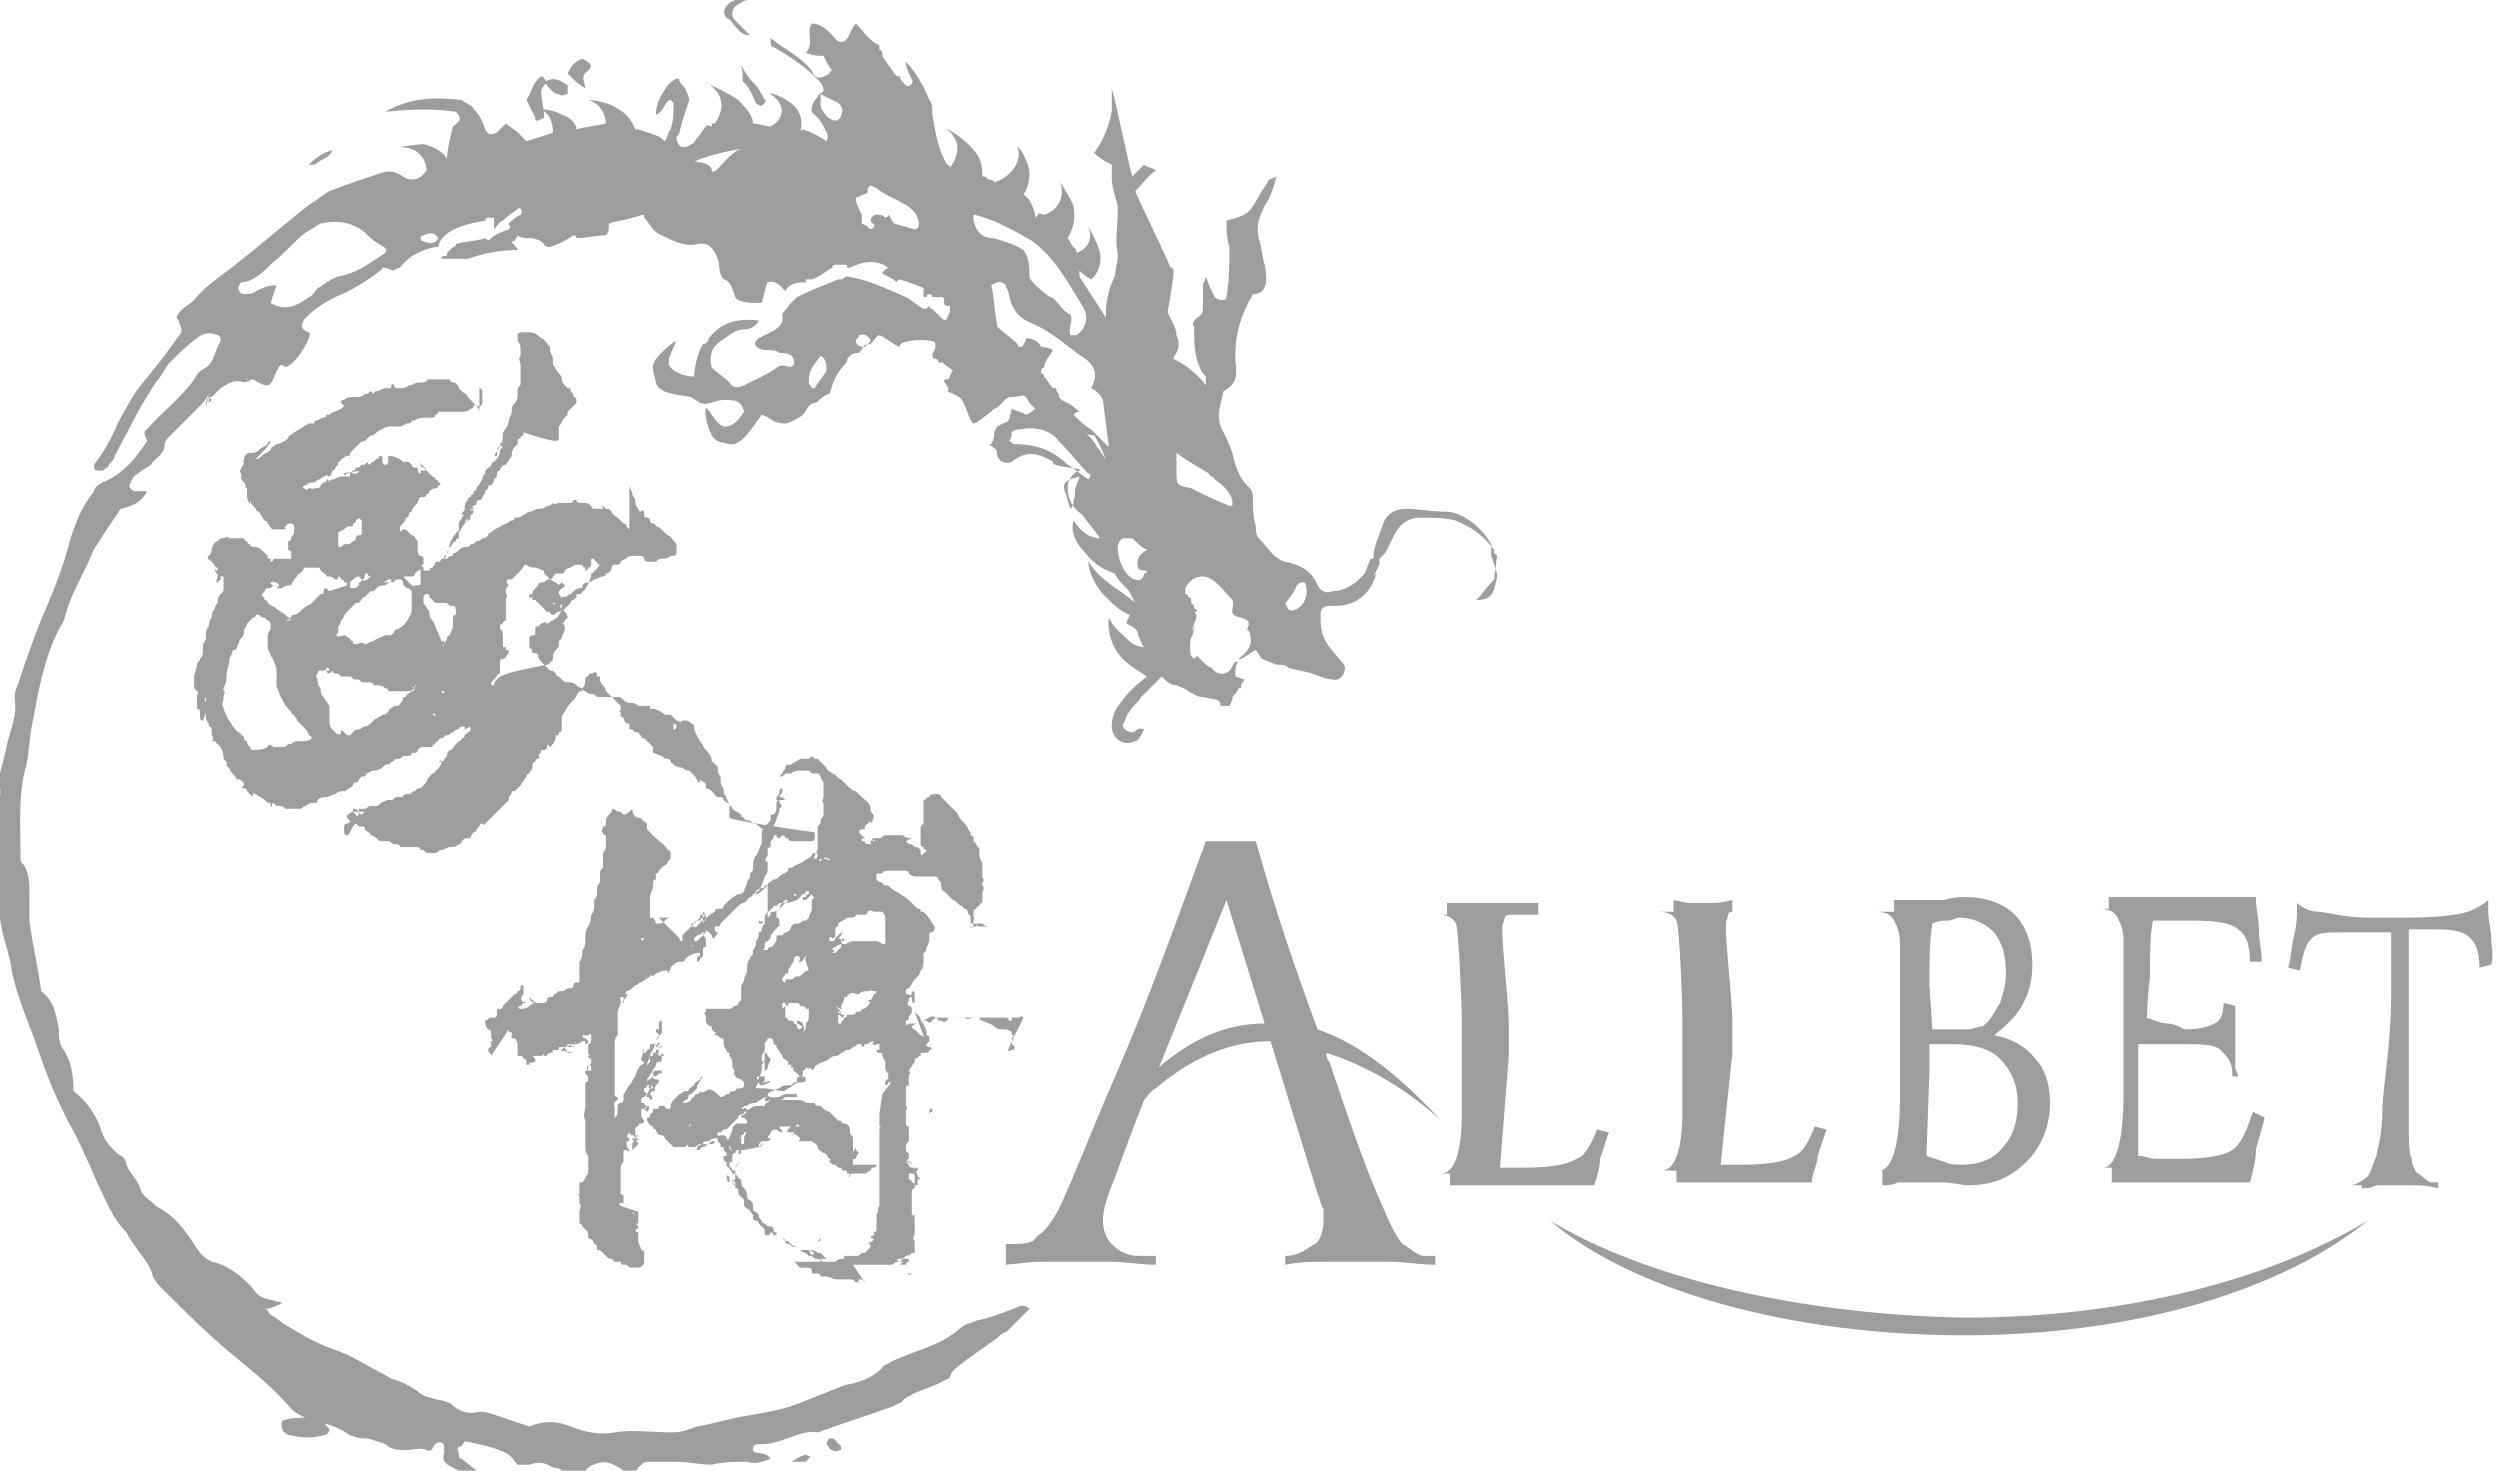 <?xml version="1.0" encoding="utf-8"?>
<!-- Generator: Adobe Illustrator 27.9.0, SVG Export Plug-In . SVG Version: 6.00 Build 0)  -->
<svg version="1.1" id="Layer_1" xmlns="http://www.w3.org/2000/svg" xmlns:xlink="http://www.w3.org/1999/xlink" x="0px" y="0px"
	 viewBox="0 0 85 50" style="enable-background:new 0 0 85 50;" xml:space="preserve">
<style type="text/css">
	.st0{fill:#9D9D9D;}
</style>
<path class="st0" d="M47.7,42.3c-0.2-0.2-0.4-0.6-0.7-1.3c-0.5-1.1-1.1-2.8-1.8-4.9c-0.1-0.1-0.1-0.2-0.1-0.3
	c1.3,0.4,2.7,1.2,3.9,2.3c-1.3-1.4-2.7-2.6-4.2-3.1c-0.7-1.9-1.4-3.9-2.1-6.4H41c-1.1,3-2,5.5-3,7.8c-1,2.3-1.6,3.9-2,4.7
	c-0.2,0.4-0.5,0.8-0.7,0.9c-0.2,0.2-0.1,0.3-1.1,0.3V43c1-0.1,0.9-0.1,1.3-0.1h2.3c0.4,0,1,0.1,1.5,0.1v-0.3h-0.6
	c-0.5,0-0.8-0.3-0.9-0.4c-0.2-0.2-0.3-0.5-0.3-0.8c0-0.3,0.1-0.7,0.3-1.2c0.1-0.2,0.5-1.4,1.1-2.9c0.1-0.1,0.2-0.3,0.4-0.4
	c1.3-1.1,2.6-1.6,3.9-1.6l1.6,5.2c0.1,0.2,0.1,0.4,0.2,0.5c0,0.2,0,0.3,0,0.4c0,0.3-0.1,0.7-0.3,0.8c-0.2,0.1-0.5,0.4-1,0.4V43
	c0.5-0.1,0.9-0.1,1.3-0.1h2.3c0.4,0,1,0.1,1.5,0.1v-0.3h-0.4C48.2,42.7,47.9,42.4,47.7,42.3L47.7,42.3z M39.5,36.2l-0.1,0.1
	c1.1-2.7,2.3-5.7,2.3-5.7l1.3,4.2C41.7,34.8,40.6,35.3,39.5,36.2z M54.4,39.4l0.3-0.9l-0.4-0.1c-0.2,0.5-0.4,0.9-0.7,1
	c-0.3,0.2-0.9,0.3-1.8,0.3h-0.8l0.3-3.8v-1.1c0-0.7-0.3-3.2-0.2-3.4c0.1-0.2,0-0.3,0.3-0.3h0.9v-0.4c-0.5,0-0.8,0-1,0h-1.3
	c-0.2,0-0.3,0-0.8,0v0.4h-0.3c0.3,0,0.5,0.1,0.6,0.3c0.1,0.2,0.2,2.7,0.2,3.3v3.2c0,1.4-0.3,2-0.7,2h0.3v0.4c0.5,0,0.7,0,1.1,0h2.2
	c0.5,0,1,0,1.6,0C54.3,40,54.4,39.7,54.4,39.4L54.4,39.4z M58.7,40.2H60c0.5,0,1,0,1.6,0c0-0.3,0.2-0.6,0.2-0.9l0.3-0.9l-0.4-0.1
	c-0.2,0.5-0.4,0.9-0.7,1c-0.3,0.2-0.9,0.3-1.8,0.3h-0.7l0.4-3.8v-1.1c0-0.7-0.3-3.2-0.2-3.4c0.1-0.2,0-0.3,0.2-0.3v-0.4
	c0,0-0.4,0.1-0.6,0.1h-0.8c-0.2,0-0.1,0-0.6-0.1v0.4h-0.5c0.3,0,0.5,0.1,0.6,0.3c0.1,0.2,0.2,2.7,0.2,3.3v3.2c0,1.4-0.3,2-0.7,2H57
	v0.4c0.5,0,0.7,0,1,0H58.7L58.7,40.2z M64.9,40.2c0.3,0,0.6,0,1.1,0c0.4,0,0.7,0.1,0.9,0.1c0.9,0,1.5-0.3,2-0.8
	c0.5-0.5,0.8-1.2,0.8-2c0-0.7-0.2-1.2-0.5-1.5c-0.3-0.4-0.8-0.7-1.4-0.8c0.5-0.4,0.8-0.7,1-1.1c0.2-0.4,0.3-0.8,0.3-1.3
	c0-0.7-0.2-1.3-0.6-1.7c-0.4-0.4-1-0.6-1.7-0.6c-0.1,0-0.4,0-0.7,0.1c-0.4,0-0.7,0-0.9,0h-0.4c-0.2,0-0.4,0-0.4,0v0.4h-0.6
	c0.3,0,0.5,0.1,0.6,0.3c0.1,0.2,0.2,0.4,0.2,0.8v5.2c0,1.7-0.3,2.5-0.7,2.5c-0.1,0,0.1,0,0,0H64v0.5c0.5,0,0.4-0.1,0.6-0.1
	C64.7,40.2,64.8,40.2,64.9,40.2L64.9,40.2z M65.6,33.5c0-0.8,0-1.5,0.1-2.1c0.2-0.1,0.4-0.1,0.5-0.1c0.2,0,0.3-0.1,0.4-0.1
	c0.5,0,0.9,0.2,1.2,0.5c0.3,0.4,0.4,0.8,0.4,1.4c0,0.4-0.1,0.7-0.2,1c-0.2,0.3-0.3,0.6-0.6,0.8c-0.2,0-0.3,0.1-0.5,0.1h-1.2
	L65.6,33.5L65.6,33.5z M65.6,36.4v-0.9h0.8c0.8,0,1.3,0.2,1.6,0.5c0.4,0.4,0.6,0.9,0.6,1.5c0,0.7-0.2,1.2-0.5,1.5
	c-0.3,0.4-0.8,0.6-1.4,0.6c-0.2,0-0.4,0-0.6-0.1l-0.6-0.2L65.6,36.4L65.6,36.4z M73.8,40.2H75c0.5,0,1,0,1.5,0
	c0.1-0.4,0.2-0.7,0.2-1.1c0.1-0.4,0.2-0.7,0.3-1.1l-0.4-0.2c-0.2,0.6-0.4,1.1-0.7,1.3c-0.3,0.2-0.9,0.3-1.8,0.3h-0.8
	c-0.2,0-0.4-0.1-0.6-0.1v-3.8h1.4c0.7,0,1.2,0,1.4,0.2c0.2,0.2,0.4,0.4,0.4,0.8v0.1h0.2c0-0.1-0.1-0.2-0.1-0.3c0-0.4,0-0.7,0-0.8V35
	c0-0.3,0-0.5,0-0.8l-0.4-0.1c0,0.4-0.1,0.6-0.3,0.7c-0.2,0.1-0.5,0.2-1,0.2c-0.1,0-0.3-0.2-0.6-0.2s-0.6-0.2-0.8-0.2H73
	c0,0,0-0.6,0.1-1.4c0-0.8,0-1.4,0.1-1.9c0,0,0.2,0,0.3,0h1.1c0.8,0,1.3,0.1,1.5,0.3c0.3,0.2,0.4,0.6,0.4,1.1l0.4,0
	c0-0.4-0.1-0.7-0.1-1.1c0-0.4-0.1-0.7-0.1-1.1c-0.4,0-0.8,0-1.2,0h-2.3c-0.5,0-1,0-1.5,0v0.4h-0.3c0.3,0,0.5,0.1,0.6,0.3
	s0.2,0.4,0.2,0.8v5.2c0,1.7-0.3,2.5-0.7,2.5h0.3v0.5C72.7,40.2,73.3,40.2,73.8,40.2L73.8,40.2z M84.7,31.9c0-0.3-0.1-0.6-0.1-0.9
	v-0.4c-0.1,0.1-0.4,0.3-0.7,0.4c-0.3,0.1-1,0.2-2.1,0.2h-1.3c-0.8,0-1.4-0.2-1.7-0.2c-0.3,0-0.6-0.2-0.7-0.3c0,0.4,0,0.7-0.1,1.1
	c-0.1,0.4-0.1,0.8-0.2,1.1l0.4,0.1c0.1-0.6,0.2-0.9,0.4-1.1c0.2-0.2,0.5-0.2,1.1-0.2h1.6v2.1c0,1.8-0.3,3.2-0.3,4s-0.2,1.4-0.2,1.5
	c-0.1,0.2-0.2,0.6-0.3,0.7c-0.1,0.1-0.4,0.3-0.6,0.3h0.4v0.1c0.5,0,0.3-0.1,0.6-0.1h1.2c0.2,0,0.4,0,0.8,0.1v-0.2h-0.2
	c-0.2,0-0.4-0.3-0.5-0.3c-0.1-0.1-0.2-0.3-0.2-0.5c-0.1-0.2-0.1-0.6-0.1-1.1v-6.7h1c0.6,0,0.9,0.1,1.1,0.3c0.2,0.2,0.3,0.5,0.3,1
	l0.4-0.1C84.8,32.5,84.7,32.2,84.7,31.9L84.7,31.9z M52.7,41.5c2.8,2.4,8.2,3.9,14.1,3.9s10.9-1.6,13.7-3.9c-3.3,2-8.2,3.3-13.7,3.3
	C61.3,44.7,56,43.5,52.7,41.5z M24.8,27.8v-0.4c0-0.1-0.1-0.2-0.1-0.3c-0.1-0.1-0.1-0.2-0.1-0.3c-0.1-0.1-0.1-0.2-0.1-0.3
	c0-0.1,0-0.1,0-0.1c-0.1-0.1-0.1-0.2-0.1-0.3c0,0,0-0.1-0.1-0.1c0,0,0-0.1-0.1-0.1c0-0.2-0.1-0.3-0.2-0.4c-0.1-0.1-0.1-0.2-0.2-0.3
	c-0.1-0.2-0.2-0.3-0.2-0.5c0,0,0-0.1-0.1-0.1c-0.1-0.1-0.1-0.1-0.2-0.1h-0.1c-0.1,0.1-0.1,0-0.2,0l-0.1-0.1c0,0-0.1-0.1-0.1-0.1
	c-0.1,0-0.1,0-0.2,0c-0.1-0.1-0.3-0.2-0.4-0.2h-0.1v-0.1h-0.4c-0.1-0.1-0.2-0.1-0.3-0.1c-0.1,0-0.2-0.1-0.2-0.1
	c-0.1-0.1-0.1-0.1-0.2-0.1h-0.3c-0.1,0-0.1,0-0.2,0h-0.1l0,0l-0.1,0l-0.1-0.1c-0.1,0-0.2,0-0.3-0.1c0,0-0.1,0-0.1-0.1
	c-0.1,0-0.2-0.1-0.2-0.1c-0.1-0.1-0.2-0.1-0.3-0.1c-0.1,0-0.1,0-0.2-0.1l-0.1-0.1c-0.1,0-0.1-0.1-0.1-0.1c-0.1-0.1-0.1-0.1-0.2-0.1
	l-0.2-0.2c-0.1-0.1-0.2-0.2-0.2-0.3h0c0-0.1-0.1-0.1-0.2-0.1c0-0.1,0-0.1-0.1-0.2v-0.1c0-0.1,0-0.1,0-0.2c0-0.1,0.1-0.1,0.2-0.1
	v-0.2c0-0.1,0-0.1,0.1-0.1c0.1-0.1,0.1-0.1,0.1-0.1c0.1,0,0.1-0.1,0.2,0c0.1,0,0.1-0.1,0.2-0.1c0.1-0.1,0.2-0.1,0.2-0.2v0
	c0.1-0.1,0.1-0.1,0.1-0.2v-0.2c0,0,0,0.1-0.1,0.1c-0.1-0.1-0.1-0.1-0.2-0.1v-0.1c0.1,0,0.1-0.1,0.1-0.1v0.1l-0.1,0.1
	c0,0.1,0.1,0,0.1,0l0.1-0.1c0.1-0.1,0.1-0.1,0.2-0.1c0.1,0,0.1-0.1,0.2-0.1c0.1-0.1,0.2-0.2,0.3-0.2c0,0,0,0,0,0c0,0,0.1,0,0.1,0
	c0,0,0-0.1,0-0.1c0.1-0.1,0.1-0.1,0.2-0.1c0.1,0,0.2-0.1,0.2-0.1c0.1,0,0.2-0.1,0.3-0.1c0.1,0,0.1-0.1,0.1-0.1
	c0.1,0,0.2-0.1,0.2-0.2c0,0,0.1,0,0.1,0h-0.1c0-0.1,0.1-0.1,0.1-0.1c0.1,0,0.1,0,0.1,0c0.1,0,0.1-0.1,0.1-0.1
	c0.1-0.1,0.2-0.1,0.2-0.1c0-0.1,0.2-0.1,0.3-0.1h0.1c0.1,0,0.2,0,0.2,0.1c0,0.1,0.1,0.1,0.2,0.1c0,0,0.1,0,0.2,0
	c0.1-0.1,0.1-0.1,0.2-0.1c0.1,0,0.2,0,0.3-0.1h0.1c0,0,0.1,0,0.1-0.1c0-0.1,0-0.1,0-0.2v-0.1c-0.1-0.1-0.2-0.3-0.3-0.3l-0.1-0.1
	c-0.1-0.1-0.2-0.2-0.3-0.2c0-0.1-0.1-0.1-0.1-0.1c0,0-0.1,0-0.1-0.1c0,0,0-0.1-0.1-0.1c-0.1,0-0.1,0-0.1-0.2c0,0-0.1-0.1-0.1,0
	c0,0-0.1,0-0.1-0.1c-0.1-0.1-0.1-0.2-0.1-0.3c0-0.1-0.1-0.1-0.1-0.2c0-0.1-0.1-0.2-0.1-0.3c0-0.1,0-0.1,0-0.1V18
	c0,0-0.1-0.1-0.1-0.1c0-0.1-0.1-0.1-0.1-0.1l-0.2-0.2c0,0-0.2-0.1-0.2-0.2c-0.1-0.1-0.1-0.1-0.2-0.1v0c-0.1-0.1-0.1-0.1-0.2-0.1
	c0.1,0,0.1,0.1,0.1,0.1h-0.3c0,0-0.1,0-0.1-0.1c-0.1-0.1-0.2-0.1-0.2-0.1h-0.1c-0.1,0-0.2,0-0.2-0.1h-0.1c0,0.1-0.1,0.1-0.1,0.1
	h-0.2c0,0-0.1,0-0.2,0c-0.1,0-0.1,0.1-0.2,0c-0.1,0.1-0.1,0.1-0.2,0.1l0,0c-0.1,0.1-0.2,0.1-0.3,0.1c-0.1,0-0.2,0.1-0.3,0.1
	c-0.1,0-0.1,0.1-0.2,0.1c-0.1,0.1-0.2,0.1-0.3,0.1c0,0.1-0.1,0.1-0.1,0.1c-0.1,0-0.1,0.1-0.2,0.1c-0.2,0.1-0.4,0.2-0.5,0.3
	c0,0-0.1,0-0.1,0.1c-0.1,0.1-0.1,0.1-0.2,0.1c-0.1,0.1-0.1,0.1-0.2,0.1c-0.1,0.1-0.1,0.1-0.2,0.1c0,0.1-0.1,0.1-0.2,0.1
	c-0.1,0-0.2,0.1-0.2,0.1l-0.1,0.1c-0.1,0-0.1,0-0.1,0.1h0c-0.1,0-0.1,0-0.2,0.1c-0.1,0-0.1,0-0.1,0c0.1-0.1,0.1-0.2,0.2-0.4v0
	c0.1-0.1,0.1-0.2,0.2-0.2c0-0.1,0.1-0.1,0.1-0.1c0-0.1,0-0.1,0-0.2c0.1-0.1,0.1-0.2,0.2-0.3c0-0.1,0.1-0.1,0.1-0.1
	c0.1,0,0.1-0.1,0.1-0.1v-0.2c0-0.1,0-0.1,0.1-0.1c0-0.1-0.1-0.1-0.1-0.1h0.1c0,0,0.1,0,0.1-0.1c0-0.1,0.1-0.1,0.1-0.1
	c0.1,0,0.1-0.1,0.1-0.1c0,0,0.1-0.1,0.1-0.2c0,0,0.1-0.1,0.1-0.1c0-0.1,0-0.1,0.1-0.1c0.1-0.1,0.1-0.2,0.1-0.2
	c0.1-0.1,0.1-0.1,0.1-0.2c0-0.1,0.1-0.1,0.1-0.1c0-0.1,0.1-0.2,0.2-0.2l0.2-0.3c0-0.1,0-0.2,0.1-0.3c0,0,0.1-0.1,0.1-0.1
	c0-0.1,0-0.1,0-0.1c0-0.1,0.1-0.1,0.1-0.1c0,0,0-0.1,0.1-0.1c0,0,0-0.1,0-0.1C19,15.1,19,15,19,14.9v-0.2c0-0.1,0-0.2,0-0.2
	c0.1-0.1,0.1-0.2,0.2-0.3c0,0,0.1-0.1,0.1-0.1c0,0,0-0.1,0-0.1l0.2-0.2c0.1-0.1,0.1-0.1,0.1-0.2c0,0,0-0.1-0.1-0.1
	c0-0.1,0-0.1-0.1-0.2c0-0.1,0-0.1-0.1-0.1c-0.1-0.1-0.2-0.2-0.2-0.3c0-0.1,0-0.1-0.1-0.2l-0.2-0.3c0-0.1,0-0.1,0-0.2
	c0-0.1-0.1-0.2-0.1-0.3c0-0.1,0-0.1,0-0.1c-0.1-0.1-0.2-0.3-0.3-0.3c-0.1-0.1-0.2-0.2-0.4-0.2h-0.3c0,0-0.1,0-0.1,0.1v0.2
	c0.1,0.1,0.1,0.2,0.1,0.3v0.2c-0.1,0.1,0,0.2,0,0.3V13c0,0.1,0,0.1-0.1,0.2v0.2c0,0.1,0,0.2-0.1,0.3c-0.1,0.1-0.1,0.2-0.1,0.3v0
	c0,0.1-0.1,0.2-0.1,0.3c0,0.1-0.1,0.3-0.2,0.4v0.1c0,0.1,0,0.2-0.1,0.3c0,0.1-0.1,0.1-0.1,0.2c0,0.1,0,0.1,0,0.2c0,0-0.1,0-0.1,0
	L17.1,15c0,0.1-0.1,0.1-0.1,0.1c0.1,0.1,0.1,0.1,0,0.2c0,0.2-0.1,0.3-0.2,0.4c-0.1,0-0.1,0.2-0.2,0.2c-0.1,0.1-0.1,0.1-0.1,0.2
	c-0.1,0.1-0.1,0.1-0.1,0.2l-0.2,0.3c0,0.1-0.1,0.1-0.1,0.1c0,0.1,0,0.1,0,0.1c-0.1,0-0.1,0.1-0.1,0.1c0,0-0.1,0-0.1,0.1
	c-0.1,0.1-0.1,0.2-0.1,0.3c0,0.1-0.1,0.1-0.1,0.2v0H16c0.1,0,0.1-0.1,0.1-0.2c0.1,0,0.1-0.1,0.1-0.2v0c0,0.1,0,0.2-0.1,0.2
	c0,0,0,0.1-0.2,0c-0.1,0.1-0.1,0.2-0.2,0.3v0c0,0.1-0.1,0.1-0.1,0.2v0.2c0,0.1-0.1,0.1-0.1,0.1c0,0.1-0.1,0.1-0.1,0.2
	c-0.1,0.1-0.1,0.2-0.1,0.2c0,0.1-0.1,0.1,0,0.1v0c0,0.1-0.1,0.1-0.1,0.2c0,0,0,0.1-0.1,0.1l0,0c0,0.1,0,0.1-0.1,0.1
	c0,0,0,0.1-0.1,0.1c0,0-0.1,0-0.1,0c0,0.1-0.1,0.2-0.1,0.2c0,0-0.1,0-0.1,0.1h-0.2v-0.1c-0.1-0.1-0.1-0.1,0-0.1v-0.2
	c0-0.1-0.1-0.1-0.1-0.1c-0.1,0-0.1-0.2-0.1-0.3c0-0.1,0-0.1,0-0.2c-0.1-0.1-0.1-0.2-0.2-0.2l-0.1-0.1c-0.1-0.1-0.1-0.1-0.2-0.1
	c-0.1,0.1-0.1,0.1-0.1,0v-0.1c0.1-0.1,0.2-0.2,0.2-0.3c0,0,0.1,0,0.1-0.1s0.1-0.1,0.1-0.1c0-0.1,0.1-0.2,0.2-0.3c0,0,0-0.1,0.1-0.2
	c0,0,0.1,0,0.1,0s0.1,0,0.1-0.1c0.1,0,0.1-0.1,0.1-0.1c0.1-0.1,0.2-0.1,0.2-0.1c0,0,0.1,0,0.1-0.1c0.1,0,0.1-0.1,0-0.1
	c0-0.1-0.1-0.1-0.1-0.1c0-0.1-0.1-0.1-0.1-0.1c-0.1-0.1-0.2-0.2-0.3-0.3c-0.1,0-0.1-0.1-0.1-0.1l-0.1-0.1C14.6,16,14.5,16,14.4,16
	h-0.1v0.1c-0.1,0-0.1-0.1-0.1-0.2h-0.1c0,0-0.1,0-0.1-0.1c-0.1-0.1-0.1-0.1-0.2-0.1h-0.1c-0.1-0.1-0.3-0.2-0.5-0.2c0,0,0,0,0,0.1
	v0.1c0,0,0,0.1-0.1,0.1c0,0-0.1,0-0.1-0.1v-0.1c0-0.1,0-0.1-0.1-0.1c0,0,0,0.1-0.1,0.1l-0.1,0.1c0,0-0.1,0-0.1,0.1
	c0,0-0.1,0-0.1-0.1l-0.1,0.1h-0.1c-0.1,0.1-0.1,0.1-0.2,0.1c0,0.1-0.1,0.1-0.1,0.1c0,0-0.1,0.1-0.2,0.1c0,0-0.1,0.1-0.1,0h-0.1
	C12.3,16,12.3,16,12.2,16c0,0,0,0.1-0.1,0.1c0,0-0.1,0-0.1,0c-0.1-0.1-0.1,0-0.1,0v0.1h-0.1c-0.1,0-0.1,0-0.2,0
	c-0.1,0-0.2,0.1-0.3,0.1c-0.1,0-0.1,0.1-0.1,0.1c0,0,0-0.1-0.1-0.1c0,0.1,0,0.1-0.1,0.1l-0.1,0.1c0,0.1-0.1,0.1-0.2,0.1
	c-0.1,0-0.1,0.1-0.1,0h-0.1c-0.1,0.1-0.1,0-0.2,0c0-0.1,0.1-0.1,0.1-0.1c0.1-0.1,0.2-0.1,0.3-0.1c0.1-0.1,0.2-0.1,0.3-0.2
	c0.1,0,0.1-0.1,0.1-0.1c0,0,0,0.1,0.1,0.1c0.1-0.1,0.1-0.2,0.1-0.2c0,0,0.1,0,0.1-0.1c0.1-0.1,0.1-0.1,0.1-0.2c0,0,0.1,0,0.1-0.1
	c0.1,0,0.1-0.1,0.2-0.1c0.1,0,0.1,0,0.1-0.1l0.1-0.1c0.1-0.1,0.1-0.1,0.2-0.2c0.1-0.1,0.1-0.1,0.2-0.1c0,0,0.1-0.1,0.1-0.1
	c0.1-0.1,0.1-0.1,0.2-0.1c0.1-0.1,0.2-0.2,0.3-0.2c0.1-0.1,0.2-0.1,0.3-0.1h0.3c0.1,0,0.2-0.1,0.2-0.1c0.1,0,0.2,0,0.2-0.1h0.1
	c0.1-0.1,0.3-0.1,0.4-0.1h0.2c0,0,0.1,0,0.1-0.1c0.1,0,0.1-0.1,0.1-0.1h0.7c0.2,0,0.3,0,0.4-0.1c0,0,0.1,0,0.1-0.1
	c0,0,0.1-0.1,0.1,0h0.1c0.1,0,0.1-0.1,0.1-0.1v-0.1c0-0.1,0-0.1,0-0.2c0-0.1,0-0.2-0.1-0.2V14c0-0.1-0.1-0.2-0.2-0.3
	c-0.1-0.1-0.1-0.1-0.2-0.2c0-0.1-0.1-0.1-0.2-0.2c-0.1-0.1-0.1-0.1-0.1-0.1c0-0.1-0.1-0.2-0.2-0.2c-0.1,0-0.1-0.1-0.1-0.1l0.1,0
	h-0.3c-0.1,0-0.1,0-0.2,0c-0.1,0-0.2,0-0.3,0c-0.1,0-0.1,0.1-0.2,0.1c-0.1,0-0.3,0-0.4,0.1h-0.1c-0.1,0.1-0.2,0.1-0.3,0.1h-0.1
	c0,0-0.1,0-0.1-0.1c0,0,0-0.1-0.1,0v0.1h-0.2c-0.1,0-0.2,0.1-0.3,0.1c0,0-0.1,0-0.1,0.1l-0.1-0.1c-0.1,0.1-0.1,0.1-0.2,0.1
	c-0.1,0.1-0.2,0.1-0.3,0.1h-0.1c-0.1,0-0.2,0-0.3,0.1c-0.1,0-0.1,0-0.1,0.1l0.1,0.1l-0.1,0.1c-0.2,0.1-0.3,0.1-0.4,0.2h-0.1
	c0,0,0,0.1-0.1,0.1c-0.1,0-0.2,0.1-0.2,0.1h-0.1c0,0.1,0,0.1-0.1,0.1h-0.1c-0.2,0.1-0.3,0.2-0.5,0.3c-0.1,0.1-0.2,0.1-0.2,0.2
	c-0.1,0.1-0.3,0.2-0.4,0.2c-0.1,0.1-0.2,0.1-0.2,0.2c-0.1,0.1-0.2,0.1-0.3,0.2c-0.1,0.1-0.1,0.1-0.2,0.1C9.3,15,9.2,15,9.2,15
	c-0.1,0-0.1,0.1-0.1,0.1c-0.1,0.1-0.2,0.1-0.3,0.2c-0.1,0.1-0.2,0.1-0.2,0.1H8.5c-0.1,0-0.2,0.1-0.2,0.2c0,0.1-0.1,0.1-0.1,0.1H8.3
	c0,0.1-0.1,0.2-0.1,0.2c0,0.1-0.1,0.1,0,0.2v0.1c0,0.1,0,0.1,0.1,0.2c0.1,0.1,0,0.2,0.1,0.2v0.3c0,0.1,0.1,0.2,0.1,0.3V17
	c0,0.1,0.1,0.2,0.2,0.3c0,0.1,0.1,0.1,0.1,0.1c0.1,0.1,0.1,0.2,0.2,0.3c0,0,0.1,0,0.1,0.1c0.1,0.1,0.1,0.2,0.2,0.2
	c0.1,0,0.1,0,0.2,0h0.1c0.1,0,0.1,0,0.1-0.1c0.1-0.1,0.1-0.1,0.2-0.1c0.1,0,0.1,0.1,0.1,0.1V18c0,0,0,0.1,0,0.1
	c0,0.1-0.1,0.1-0.1,0.2c0,0.1-0.1,0.1-0.1,0.1v0.3c0,0,0.1,0,0.1,0.1v0.2C9.4,19,9.3,19,9.3,19c0,0,0,0.1-0.1,0.1V19H9.2V19
	c-0.1,0-0.1,0-0.1-0.1L9,18.8c-0.1-0.1-0.2-0.2-0.3-0.2c-0.1,0-0.2,0-0.2-0.1c0,0-0.1,0-0.1-0.1c-0.1,0-0.1-0.1-0.1-0.1H8.3
	c-0.1,0-0.2,0-0.2,0H7.8c-0.1-0.1-0.1,0-0.2,0c-0.1,0-0.1,0-0.2,0.1c-0.1,0-0.2,0.2-0.2,0.3v0c0,0.1-0.1,0.2-0.1,0.2
	c-0.1,0.1,0,0.1,0.1,0.2c0.1,0.1,0.1,0.2,0.2,0.2v0.1c-0.1,0-0.1-0.1-0.1,0c0,0,0.1,0.1,0.1,0.2H7.4c0,0.1-0.1,0.2,0,0.2l0.1-0.1
	v-0.1h0.1V20c0,0.1,0,0.1-0.1,0.2c-0.1,0.1-0.1,0.2-0.1,0.3c0,0-0.1,0.1-0.1,0.2c-0.1,0.1-0.1,0.2-0.1,0.3c-0.1,0.1-0.1,0.2-0.1,0.3
	c-0.1,0.1-0.1,0.2-0.1,0.3C7,21.4,7,21.5,7,21.7v0c0,0.1-0.1,0.2-0.1,0.2v0.3c0,0.1-0.1,0.2-0.1,0.2c0,0.1-0.1,0.1-0.1,0.2
	c0,0.1-0.1,0.3-0.1,0.4v0.3c0,0.1,0,0.1,0.1,0.2c0.1,0.1,0,0.1,0,0.1v0.5c0,0,0.1,0,0.1,0.1v0.2c0,0,0,0.1,0.1,0.1
	C7,24.2,7,24.2,7,24.3c0,0.1,0,0.2,0.1,0.3v0.1c0.1,0,0.1,0.1,0.1,0.2v0.1c0,0,0.1,0.1,0,0.2v0l0.1,0l0.2,0.2
	c0.1,0.2,0.1,0.3,0.1,0.4c0,0,0.1,0.1,0.1,0.1c0,0.1,0.1,0.2,0.1,0.2C7.7,25.9,7.7,26,7.7,26c0,0,0,0.1,0.1,0.1
	c0,0.1,0.1,0.2,0.2,0.3c0,0,0,0.1,0.1,0.1c0.1,0,0.2,0.1,0.2,0.2l-0.1,0.1h0.1c0,0,0.1,0,0.1,0.1l0.2,0.2C8.6,26.9,8.6,27,8.7,27
	c0.1,0.1,0.2,0.1,0.3,0.2c0.1,0.1,0.1,0.1,0.2,0.1v0.1c0.1,0.1,0-0.1,0.1-0.1c0,0,0.1,0.1,0.1,0.1h0.1c0.1,0,0.1,0,0.2,0.1h0.1
	c0.1,0,0.2,0,0.2,0H10c0.1,0,0.1,0,0.2,0c0.1,0,0.1-0.1,0.2-0.1c0.1-0.1,0.2-0.1,0.3-0.1c0.1,0,0.1-0.1,0.1-0.1
	c0.1-0.1,0.2-0.1,0.3-0.1c0.1,0,0.2-0.1,0.3-0.1c0.1-0.1,0.2-0.1,0.3-0.1c0.1,0,0.1-0.1,0.2-0.1l0.1-0.1c0-0.1,0.1-0.1,0.1-0.1
	c0.1,0,0.1-0.1,0.1-0.1l0.1-0.1c0,0,0.1,0,0.1,0c0.1-0.1,0-0.1,0-0.1l0.1,0c0.1-0.1,0.2-0.1,0.2-0.1c0.2,0,0.3-0.1,0.4-0.2
	c0,0,0.2,0,0.2-0.1c0.1,0,0.1-0.1,0.1,0c0-0.1,0.1-0.1,0.1-0.1h0.1c0.1-0.1,0.1-0.1,0.2-0.1c0.1,0,0.1,0,0.1,0
	c0.1,0,0.1-0.1,0.1-0.1h0.1c0,0,0.1,0,0.1-0.1c0.1-0.1,0.1-0.1,0.2-0.1h0.1c0.1,0,0.1,0,0.1,0h0.1c0-0.1,0.1-0.1,0.1-0.1
	c0-0.1,0.1-0.1,0.1-0.1c0-0.1,0.1-0.1,0.1-0.1c0.1,0,0.1-0.1,0.2-0.1c0.1,0,0.1-0.1,0.2-0.1c0.1-0.1,0.1-0.1,0.2-0.1
	c0-0.1,0.1-0.1,0.2-0.1c0.1-0.1,0.1-0.1,0.2-0.1c0,0,0-0.1,0.1-0.1c0,0,0,0.1,0.1,0.1c0.1,0,0.1-0.1,0.1-0.1c0-0.1,0.1-0.1,0.1-0.2
	c0.1,0,0.1,0,0.1,0c0-0.1-0.1-0.2-0.1-0.3c0,0,0.1,0,0.1-0.1c0-0.1,0.1-0.1,0.1-0.1c0.1-0.1,0.1-0.1,0.1-0.2c0-0.1,0.1-0.1,0.1-0.2
	c0-0.1,0-0.1,0.1-0.1c0,0,0,0-0.1,0c0,0-0.1,0-0.1,0h0v0l0-0.1l0.1-0.1c0.1-0.1,0.1-0.2,0.2-0.2v-0.4c0,0,0-0.1,0.1-0.1
	c0.1,0,0.1-0.1,0.2-0.2c0-0.1,0-0.1-0.1-0.1c0,0,0-0.1,0-0.1c-0.1,0-0.1,0-0.1,0v-0.4c0,0,0-0.2-0.1-0.2v-0.1c0-0.1,0.1-0.1,0.1-0.1
	c0-0.1,0.1-0.1,0.1-0.1v-0.7c0-0.1,0.1-0.2,0-0.2v-0.1c0-0.1,0-0.1,0.1-0.2c-0.1-0.1-0.1-0.2,0-0.2c0.1,0,0.1,0,0.1,0
	c0.1-0.1,0.2-0.2,0.3-0.3c0.1-0.1,0.1-0.2,0.2-0.2c0.1,0.1,0.2,0.1,0.3,0.1c0.1,0,0.2,0.1,0.3,0.1v0.1c0.1,0.1,0.3,0.3,0.4,0.3
	c0.1,0.1,0.1,0.1,0.2,0c0,0,0.1,0.1,0.1,0.1c0,0,0,0.1-0.1,0.1c-0.1,0.1-0.1,0.1-0.1,0.2c0.1,0.1,0.1,0.2,0,0.3c0,0,0,0.1,0.1,0.2
	l0.1,0.1c0.1,0.1,0.1,0.2,0.1,0.2c0,0-0.1,0.1-0.1,0.1c0,0.1-0.1,0.1-0.1,0.1h0c0.1,0,0.1,0.1,0.1,0.2c0,0.1-0.1,0.2-0.1,0.3
	l-0.1,0.1v0.1c0,0.1,0,0.1-0.1,0.2v0c-0.1,0.1-0.1,0.2-0.1,0.3c0,0.1-0.1,0.1-0.1,0.1c0,0.1-0.1,0.1-0.1,0.1
	C17,22.9,17,23,16.9,23.1c-0.1,0.1-0.1,0.1-0.1,0.2c0,0.1-0.1,0.1-0.1,0.2c0,0.1-0.2,0.2-0.2,0.4c0,0-0.1,0-0.1,0.1h-0.1v0.1
	c0.1,0,0.1,0,0,0c0,0.1,0,0.1-0.1,0.1c0,0,0,0-0.1,0c0,0,0,0.1,0,0.1c-0.1,0-0.1,0-0.1,0.1c0,0.1-0.1,0.2-0.2,0.2c0,0,0,0.1,0,0.1
	v0.1C16,24.7,16,24.7,16,24.8c0,0.1-0.1,0.1-0.1,0.1l-0.1,0.1c0,0.1-0.1,0.1-0.1,0.1c0,0,0,0.1-0.1,0.1l-0.1,0.1
	c-0.1,0.1-0.1,0.2-0.2,0.2c-0.1,0.1-0.1,0.1-0.1,0.2c-0.1,0.1-0.1,0.2-0.2,0.2c-0.1,0-0.1,0-0.1,0C15.1,25.8,15,25.9,15,26
	c-0.1,0.1-0.1,0.2-0.2,0.2c0,0.1-0.1,0.1-0.1,0.1c-0.1,0.1-0.2,0.2-0.2,0.3l-0.2,0.2c-0.1,0-0.1,0-0.2,0.1c-0.1,0-0.1,0.1-0.2,0.1
	c-0.1,0-0.2,0-0.2,0.1c-0.1,0-0.1,0-0.2,0c-0.1,0-0.1,0.1-0.2,0.1l-0.1,0c-0.1,0-0.2,0.1-0.3,0.1H13c-0.1,0-0.1,0.1-0.2,0.1
	c-0.1,0-0.1,0-0.2,0c-0.1,0-0.1,0.1-0.1,0.1v-0.1h0c0,0,0,0.1-0.1,0.1h-0.2v0.1h0.1c0.1,0,0.1,0,0.1,0c0,0-0.1,0.1-0.1,0.1
	c-0.1-0.1-0.2-0.1-0.2-0.1h-0.1c-0.1,0-0.1,0.1-0.2,0.1v0.1c0,0,0.1,0.1,0.1,0.1c0,0,0,0.1-0.1,0.1c0,0-0.1,0-0.1,0.1v0.1
	c0,0.1,0,0.2,0.1,0.2S12,28,12.1,28c0.1,0.1,0.1,0.1,0.2,0.1c0.1,0,0.1,0,0.1,0.1c0.1,0.1,0.2,0.1,0.2,0.2c0.1,0,0.2,0.1,0.2,0.1
	c0.1,0.1,0.1,0.1,0.2,0.1h0.1c0,0,0.1,0,0.1,0c0.1,0,0.1,0.1,0.2,0.1c0.1,0,0.2,0,0.2,0.1c0.2,0,0.3,0,0.5,0c0.1,0,0.2,0,0.2,0.1
	h0.1c0.1,0.1,0.1,0.1,0.2,0.1h0.2c0.1,0,0.1-0.1,0.2-0.1c0.1,0,0.2-0.1,0.3-0.1c0.1,0,0.2,0,0.3-0.1c0.1,0,0.1-0.1,0.1-0.1
	c0.1-0.1,0.1-0.1,0.2-0.1h0.1c0,0,0-0.1,0.1-0.2c0,0,0.1,0,0.1-0.1c0,0,0.1-0.1,0.1-0.1c0-0.1,0.1-0.1,0.1-0.1c0.1,0.1,0.1,0,0.1,0
	l0.1-0.1l0.1-0.1c0.1-0.1,0.1-0.1,0.2-0.2l0.2-0.2c0,0,0.1-0.1,0.1-0.1c0,0,0.1-0.1,0.1-0.1v-0.1c0.1-0.1,0.1-0.1,0.1-0.2
	c0,0,0,0,0.1,0l0.2-0.2v0l0.2-0.3c0,0,0-0.1,0.1-0.1c0-0.1,0.1-0.1,0.1-0.2c0-0.1,0-0.2,0.1-0.2c0-0.1,0.1-0.1,0.1-0.1
	c0,0,0.1-0.1,0-0.1c0,0,0.1-0.1,0.1-0.2h0.1c0,0,0.1,0,0.1-0.1v-0.1l0.1,0.1c0.1-0.1,0.2-0.2,0.2-0.4h0.1v-0.1c0,0,0.1,0,0.1-0.1v0
	c0,0,0-0.1,0-0.1v-0.1c0-0.1,0-0.1,0-0.2c0-0.1,0.1-0.2,0.1-0.2c0.1-0.2,0.2-0.3,0.3-0.4c0.1-0.1,0.1-0.2,0.2-0.3h0.1v-0.1
	c0.1-0.1,0.1-0.2,0.1-0.3c0-0.1,0.1-0.1,0.1-0.1c0-0.1,0.1-0.1,0.1-0.1l0,0c0.1,0,0.1-0.1,0.2,0v0.1h0.1v0.1c0,0,0,0.1,0.1,0.2
	c0,0,0.1,0.1,0.1,0.2c0,0,0,0,0.1,0.1c0.1,0.1,0.1,0.1,0.1,0.1l0.1,0.1c0.1,0.1,0.1,0.1,0.2,0.2v0.1c0,0.1-0.1,0.1,0,0.1v0.1
	c0,0,0,0.1,0.1,0.1l0,0c0,0.1,0.1,0.2,0.1,0.2c0,0,0,0,0.1,0v0.1c0,0.1,0,0.1,0,0.1h0.1l0.1,0.1h0.1c0.1,0.1,0,0.1,0.1,0.1
	c0,0.1,0,0.1,0.1,0.1c0.1,0.1,0.1,0.1,0.2,0.2l0.1,0.1l0,0.1v0.1c0.1,0,0.2,0.1,0.3,0.1c0.1,0.1,0.1,0.1,0.2,0.1
	c0.1,0,0.1,0.1,0.1,0.1c0.1,0.1,0.2,0.2,0.4,0.2c0.1,0.1,0.2,0.1,0.2,0.1c0.1,0,0.1,0.1,0.1,0.1c0.1,0,0.1,0.1,0.1,0.1
	c0.1,0,0,0,0.1,0.1c0,0,0,0.1,0.1,0.1v-0.1c0.1,0.1,0.2,0.1,0.2,0.2c0,0,0,0.1,0,0.1c0.1,0,0.2,0.1,0.3,0.2c0,0.1,0.1,0.1,0.2,0.1
	c0.1,0,0.1,0.1,0.1,0.1c0.1,0.1,0.2,0.1,0.2,0.2c0,0,0.1,0,0.1,0.1c0.1,0.1,0.2,0.1,0.3,0.2c0,0.1,0.1,0.1,0.1,0.1
	c0,0.1,0.1,0.1,0.2,0.1l0.1,0.1c0.1,0,0.1,0,0.2,0.1l0.3,0.2c0,0,0.2,0.1,0.2,0.1c0,0,0.1,0,0.1,0c0,0.1,0.1,0.1,0.1,0.1
	c0,0,0.1-0.1,0.1-0.1h0c0.1,0,0.1,0.1,0.1,0.1l0.1,0c0,0.1,0.1,0.1,0.2,0.1h0.1v0h0.3c0.1,0,0.1,0,0.2,0c0,0,0.1,0,0.1-0.1v-0.2
	C24.8,27.9,24.8,27.8,24.8,27.8L24.8,27.8z M12.1,14.2C12.1,14.3,12.1,14.3,12.1,14.2C12.1,14.3,12.1,14.3,12.1,14.2z M7.7,19.5
	C7.7,19.5,7.7,19.5,7.7,19.5C7.7,19.5,7.7,19.5,7.7,19.5C7.7,19.5,7.7,19.5,7.7,19.5z M7,24C7,24,7,24,7,24L7,24z M7,23.7
	C7,23.8,7,23.8,7,23.9C7,23.8,6.9,23.8,7,23.7z M14,19.5C14,19.6,14.1,19.6,14,19.5C14,19.6,14,19.6,14,19.5z M12.3,19.7
	c0.1,0,0.1-0.1,0.1-0.1v-0.1h0.1c0,0,0,0.1,0.1,0.1C12.5,19.7,12.4,19.8,12.3,19.7c0,0.1-0.1,0.1-0.1,0.1v0.1
	c-0.1,0.1-0.1,0.1-0.2,0.1c-0.1,0-0.1,0-0.1-0.1v-0.1c0.1-0.1,0.2-0.2,0.3-0.2C12.3,19.7,12.3,19.7,12.3,19.7z M11.5,18.1
	C11.5,18.1,11.6,18.1,11.5,18.1l0.2-0.1c0.1-0.1,0.1-0.1,0.2-0.1c0.1,0,0.1,0,0.1-0.1c0,0,0.1,0,0.1-0.1c0.1-0.1,0.1-0.1,0.2,0
	c0,0.1,0,0.1,0,0.2v0.2c0,0.1,0,0.1-0.1,0.1c-0.1,0-0.1,0.1-0.1,0.1c0,0,0,0.1-0.1,0.1c-0.1,0.1-0.1,0.1-0.2,0.1
	c-0.1,0-0.1,0-0.2,0.1c-0.1,0-0.1,0-0.1-0.1c0,0,0-0.1,0-0.2C11.5,18.3,11.5,18.2,11.5,18.1C11.5,18.1,11.5,18.1,11.5,18.1
	L11.5,18.1z M11.5,21.5L11.5,21.5c0-0.1,0-0.2,0-0.2c0.1-0.1,0.1-0.2,0.1-0.2c0.1-0.1,0.1-0.2,0.2-0.3l0.1-0.1c0,0,0.1-0.1,0.1-0.1
	c0,0,0.1-0.1,0.1-0.1c0,0,0.1,0,0.1,0c0.1-0.1,0.1-0.2,0.2-0.2l0.1-0.1c0,0,0.1-0.1,0.1-0.1h0.1l0.1-0.1c0.1-0.1,0.2-0.1,0.3-0.1
	c0.1-0.1,0.2-0.1,0.2-0.1H13c0,0,0.1,0,0.2-0.1h0.1v0.1h0.1c0,0,0-0.1,0.1-0.1h0.1c0,0,0.1,0,0.1,0.1c0,0.1,0.1,0.2,0.2,0.2
	c0,0,0.1,0.1,0.1,0.1v0.5c0,0.1,0,0.3-0.1,0.4c-0.1,0.2-0.2,0.3-0.4,0.4c0,0-0.1,0-0.1,0.1c-0.1,0.1-0.1,0.1-0.2,0.1h-0.1
	c-0.2,0.1-0.3,0.1-0.4,0.2c-0.1,0-0.2,0.1-0.3,0.1c-0.1-0.1-0.2,0-0.3,0c-0.1,0-0.1,0-0.1-0.1c-0.1,0-0.1-0.1-0.1-0.1
	c-0.1,0-0.1-0.1-0.2-0.1v0C11.4,21.7,11.4,21.6,11.5,21.5L11.5,21.5z M10.9,25.1c-0.1,0-0.1,0-0.2,0h-0.1c-0.1,0.1-0.2,0.1-0.3,0.1
	h-0.1c-0.1,0-0.2,0-0.3,0.1c0,0-0.1,0-0.1,0c-0.1,0.1-0.1,0.1-0.2,0.1c-0.1,0-0.1,0-0.2,0l-0.1,0c-0.1-0.1-0.2-0.1-0.2,0
	c-0.2,0.1-0.3,0.1-0.5,0.1c-0.1,0-0.1-0.1-0.1-0.1c-0.1-0.1-0.1-0.1-0.1-0.2c0,0-0.1,0-0.1-0.1s-0.1-0.1-0.1-0.1
	c0-0.1-0.1-0.1-0.1-0.1c-0.1-0.1-0.2-0.2-0.3-0.4c-0.1-0.1-0.1-0.2-0.2-0.4c0-0.1-0.1-0.2-0.1-0.3V24c0.1-0.1,0.1-0.2,0.1-0.3
	c0-0.1,0.1-0.2,0-0.2v-0.1c0.1-0.2,0.1-0.3,0.1-0.4c0-0.2,0.1-0.4,0.1-0.6c0,0,0.1-0.2,0.1-0.2c0-0.1,0-0.1,0.1-0.1
	c0.1-0.1,0.1-0.3,0.2-0.4c0.1-0.1,0.1-0.2,0.1-0.3c0.1-0.1,0.1-0.2,0.1-0.2l0.2-0.2c0,0,0.1,0,0.1-0.1h0.1c0.1,0.1,0.1,0.1,0.2,0.1
	c0.1,0.1,0.1,0.1,0.1,0.1c0.1,0,0.1,0.1,0.1,0.2v0.1c-0.1,0.1-0.1,0.2-0.1,0.3v0.3c0,0.1,0.1,0.2,0.1,0.3c0.1,0.1,0.1,0.2,0.2,0.4
	v0.6c0,0.1,0.1,0.2,0.1,0.3c0.1,0.2,0.2,0.4,0.3,0.5c0.1,0.1,0.1,0.1,0.1,0.1c0,0,0,0.1,0.1,0.1c0,0.1,0.1,0.1,0.1,0.2l0.1,0.1
	c0.1,0.1,0.1,0.1,0.1,0.1c0.1,0.1,0.2,0.2,0.2,0.3c0.1,0,0.1,0.1,0.1,0.2H11c0,0,0.1,0,0.1,0C11,25.1,11,25.1,10.9,25.1L10.9,25.1z
	 M9.1,21.2C9.1,21.2,9.1,21.2,9.1,21.2C9.1,21.2,9.1,21.2,9.1,21.2z M11.2,20.1L11.2,20.1l-0.1-0.1c-0.1,0-0.1,0.1-0.1,0.1
	c0,0.1,0,0.1-0.1,0.1l-0.1,0.1l-0.2,0.2c-0.1,0.1-0.2,0.1-0.3,0.2c-0.1,0.1-0.2,0.2-0.3,0.2c-0.1,0-0.1,0.1-0.1,0.1
	c0,0,0,0.1-0.1,0.1c0,0-0.1,0-0.1,0C10,21,10,21,9.9,21H9.8l-0.1-0.1l-0.3-0.2c-0.1-0.1-0.2-0.1-0.3-0.2c0,0,0-0.1-0.1-0.1
	c0-0.1-0.1-0.1-0.1-0.2c0.1-0.1,0.1-0.1,0.1-0.1c0-0.1,0.1-0.1,0.1-0.1c0.1,0,0.1,0,0.2-0.1c0,0-0.1,0-0.1-0.1c0.1,0,0.1-0.1,0.1,0
	h0.1l0.1,0.1H9.5l-0.1,0.1h0.2c0.1-0.1,0.2-0.1,0.3-0.1c0-0.1,0.1-0.1,0.1-0.2l0.1-0.1c0,0,0-0.1,0.1-0.1l0.1-0.1
	c0-0.1,0.1-0.1,0.1-0.1h0.1c0.1,0,0.2,0,0.3,0c0,0,0.1,0,0.1,0.1c0.1,0.1,0.2,0.1,0.2,0.2h0.1c0.1,0,0.2,0.1,0.2,0.1
	c0.1,0,0.1,0,0.1-0.1c0,0,0.1,0,0.1,0.1c0.1,0,0.1,0.1,0.1,0.1c0.1,0,0.1,0,0.1,0.1C11.2,20.1,11.2,20.1,11.2,20.1L11.2,20.1z
	 M14.1,23.4c0,0,0,0.1-0.1,0.1H14c-0.1,0.1-0.2,0.1-0.2,0.2c-0.1,0-0.1,0-0.1,0.1c-0.1,0.1-0.1,0.2-0.2,0.2c-0.1,0-0.1,0-0.1,0
	c-0.1,0.1-0.2,0.1-0.2,0.2c-0.1,0.1-0.1,0.1-0.2,0.1c-0.1,0.1-0.2,0.1-0.3,0.2c-0.1,0.1-0.2,0.2-0.3,0.2c-0.1,0-0.1,0.1-0.2,0.1
	c-0.1,0-0.1,0-0.2,0.1c0,0-0.1,0.1-0.1,0.1c-0.1,0-0.1,0-0.2-0.1c-0.1-0.1-0.1-0.1-0.1,0c0,0.1-0.1,0.1-0.2,0l-0.1-0.1
	c-0.1-0.1-0.1-0.2-0.1-0.3V24l-0.2-0.3c-0.1-0.1-0.1-0.2-0.1-0.3c-0.1-0.1-0.1-0.2-0.1-0.3c0,0-0.1-0.1,0-0.2c0,0,0-0.1,0.1-0.1
	l0.1,0c0,0,0.1,0,0.1-0.1c0,0,0.1,0,0.1,0.1c0,0-0.1,0-0.1,0c0,0,0,0.1,0.1,0.1l0.1-0.1c0,0.1,0.1,0.1,0.1,0.1c0.1,0,0.1,0,0.2,0.1
	c0,0,0.2,0,0.2,0c0.1,0,0.2,0,0.2,0.1h0.1c0.1,0,0.1,0,0.2,0.1h0.2c0.1,0,0.2,0,0.2,0.1h0.1c0.1,0,0.2,0,0.3,0.1c0,0,0.1,0,0.1,0.1
	c0.1,0,0.2,0,0.3,0h0.1c0,0,0.1,0,0.1,0l0.1,0c0.1,0,0.2,0,0.3-0.1C14,23.4,14,23.3,14.1,23.4c0-0.1,0-0.1,0.1-0.1
	C14.2,23.3,14.1,23.3,14.1,23.4L14.1,23.4z M14.3,19.5C14.3,19.5,14.3,19.5,14.3,19.5c0,0.1,0,0.2,0,0.2c0,0,0,0.1,0,0.1
	c0,0.1,0,0.1-0.1,0.1h-0.1c0,0.1-0.1,0-0.2-0.1l-0.1-0.1c-0.1-0.1-0.1-0.1,0-0.1H14c0,0,0.1,0,0.1-0.1c0.1-0.1,0.2-0.1,0.2-0.2
	C14.3,19.4,14.3,19.5,14.3,19.5z M15.4,20.6L15.4,20.6C15.3,20.6,15.4,20.6,15.4,20.6z M14.7,24.3C14.7,24.2,14.7,24.2,14.7,24.3
	c0.1-0.1,0.1,0,0.1,0.1C14.8,24.3,14.7,24.3,14.7,24.3z M15.1,23.6C15,23.6,15,23.6,15.1,23.6C15,23.6,15,23.6,15.1,23.6L15,23.5
	h0.1C15.1,23.5,15.1,23.5,15.1,23.6C15.1,23.6,15.1,23.6,15.1,23.6z M15.6,20.6c0,0-0.1,0-0.1,0.1c0,0,0,0.1,0,0.1v0.1
	c-0.1,0-0.1,0.1-0.1,0.2v0.2c0,0.1-0.1,0.2-0.1,0.3c0,0-0.1,0-0.1,0.1c0,0.1-0.1,0.1-0.1,0.2c0,0,0,0,0,0c0,0.1-0.1,0.1-0.1,0.1V22
	L15.1,22c-0.1,0,0-0.1,0-0.1v-0.1c0,0-0.1,0-0.1,0c0-0.1-0.1-0.2-0.1-0.3c-0.1-0.1-0.1-0.3-0.2-0.4c-0.1-0.1-0.1-0.2-0.1-0.3
	l-0.2-0.3v-0.2c0,0,0-0.1,0.1-0.1s0.1,0,0.1,0.1l0.2,0.2c0,0,0.1,0,0.1,0h0.2c0.1,0,0.1,0,0.2,0.1c0,0,0.1,0,0.1,0
	c0.1,0,0.1,0.1,0.1,0.2V21h0.1c0.1-0.1,0.1-0.2,0-0.2c0-0.1,0-0.1,0.1-0.1h0.1V20.6L15.6,20.6z M15.8,17.8c0-0.1,0.1-0.2,0.1-0.2
	C15.9,17.7,15.8,17.8,15.8,17.8z M15.9,17.6c0-0.1,0-0.2,0-0.2C15.9,17.5,15.9,17.5,15.9,17.6z M16.2,17c0,0,0-0.1,0.1-0.1
	C16.2,16.9,16.2,16.9,16.2,17z M12.2,27.7c0,0-0.1,0.1-0.1,0l-0.1-0.1v-0.1h0.1C12.2,27.6,12.2,27.6,12.2,27.7
	C12.3,27.7,12.2,27.7,12.2,27.7z M20.4,19.2C20.5,19.3,20.5,19.3,20.4,19.2L20.4,19.2z M19,20.8c-0.1,0-0.1,0.1-0.2,0.1
	c0,0-0.1,0-0.1-0.1h-0.1l-0.2-0.2l-0.2-0.2l-0.1,0v-0.1c0,0-0.1,0-0.1,0.1c0,0,0,0,0-0.1c0-0.1,0-0.1,0.1-0.1c0-0.1,0.1-0.2,0.2-0.3
	c0-0.1,0.1-0.1,0.2-0.1c0.1-0.1,0.1-0.1,0.2-0.1c0,0,0.1,0,0.1-0.1l0.1-0.1c0.1,0,0.1,0,0.2,0c0.1,0,0.1-0.1,0.1-0.1
	c0.1-0.1,0.2-0.1,0.2-0.1c0.1-0.1,0.2-0.1,0.2-0.1c0,0,0.1,0,0.2,0c0,0,0,0.1,0,0.1c0,0,0,0,0-0.1c0,0.1,0.1,0.1,0.1,0.1v0
	c0,0,0,0.1,0,0.1c0,0,0.1,0,0.1-0.1c0,0,0.1,0,0.1-0.1v-0.1c0,0,0-0.1,0-0.1c0,0,0.1,0,0.1,0v0c0,0,0,0.1,0.1,0.1h0
	c0,0,0,0.1,0.1,0.1c-0.1,0.1-0.1,0.2-0.2,0.2c0,0.1-0.1,0.1-0.1,0.1c0,0,0,0.1,0,0.1C20,19.8,20,19.9,19.9,20L19.9,20
	c0,0.1-0.1,0.1-0.1,0.1c0,0.1-0.1,0.1-0.1,0.1h-0.1v0.1l-0.1,0.1c0,0-0.1,0-0.1,0.1l-0.1,0.1l-0.2,0.2l-0.1,0
	C19.2,20.7,19.1,20.7,19,20.8z M22.9,24.8L22.9,24.8l0-0.1c0-0.1,0-0.1,0-0.1c0,0,0.1,0,0.1,0.1C23,24.7,23,24.8,22.9,24.8z
	 M34.4,35.7c0,0,0.1,0,0.1-0.1c-0.1-0.1-0.1-0.1-0.1-0.2c0,0,0-0.1,0-0.1c0.1-0.1,0.1-0.1,0-0.1l0-0.1c-0.1-0.1-0.2-0.1-0.3-0.1
	c-0.1,0-0.2,0-0.3-0.1c-0.1-0.1-0.2-0.1-0.4-0.2c-0.1,0-0.1-0.1-0.1-0.1h-0.2c-0.1,0-0.2,0.1-0.3,0h-0.9c-0.1,0-0.1,0-0.2,0.1
	c-0.1,0.1-0.1,0.1-0.2,0c-0.1,0-0.1,0-0.1,0.1c0,0-0.1,0-0.2,0h-0.3c-0.1,0.1-0.1,0-0.1,0.1c0,0,0-0.1,0-0.1l0-0.1
	c0,0,0.1,0,0.1-0.1c0-0.1,0.1-0.1,0.1-0.2v-0.1c0-0.1-0.1-0.1-0.1-0.1c-0.1-0.1,0-0.1,0-0.2c0,0,0-0.1,0.1-0.1c0,0.1,0,0.1,0,0.1
	c0,0,0,0.1,0.1,0.1v-0.3c0,0,0-0.1-0.1-0.1c0,0,0,0.1,0,0.1c0,0-0.1,0.1-0.1,0c0,0,0,0-0.1,0v-0.1c0,0,0-0.1,0.1-0.1
	c0.1-0.1,0.1-0.2,0.2-0.3l0.1-0.1c0.1-0.1,0.1-0.2,0.1-0.2c0.1-0.1,0.1-0.2,0.1-0.4v-0.2c0.1,0,0.1-0.2,0.1-0.2
	c0.1-0.1,0.1-0.3,0.1-0.4v0c0-0.1,0-0.1,0.1-0.1c0.1-0.1,0.1-0.2,0-0.3c-0.1-0.2-0.2-0.3-0.3-0.4l-0.1,0c0-0.1,0-0.1-0.1-0.1
	l-0.2-0.2c-0.1-0.1-0.2-0.2-0.4-0.3c-0.1-0.1-0.2-0.1-0.3-0.2l0,0c-0.1-0.1-0.1-0.1-0.2-0.1c0,0-0.1,0-0.1-0.1c-0.1,0-0.1,0-0.2-0.1
	c-0.1,0-0.1-0.1-0.1-0.1c0,0-0.1,0-0.2-0.1c-0.1-0.1-0.2-0.1-0.2-0.1c-0.1,0-0.1,0-0.1,0c0,0-0.1,0-0.1-0.1c-0.1,0-0.1-0.1-0.1-0.1
	l-0.1-0.1c-0.1,0-0.2,0-0.2-0.1h-0.4c-0.1,0-0.1,0.1-0.2,0h-0.1c0,0-0.1,0-0.1,0.1c-0.1-0.1,0-0.1,0.1-0.1c0.1-0.1,0.1,0,0.2,0
	C29.1,30,29,30,28.9,30c0.1,0,0.1-0.1,0.2-0.1c0.1,0,0.1-0.1,0.1-0.1h0.1c-0.1,0.1-0.2,0.1-0.2,0.2c0,0,0,0.1,0.1,0.1
	c0.1,0,0.1,0,0.2,0c0.1,0,0.2,0,0.2,0.1h0.1c0-0.1,0.1-0.1,0.1-0.1c0-0.1,0-0.1,0-0.1v-0.1c0,0,0-0.1,0-0.1v-0.1h0.2
	c0-0.1,0.2-0.1,0.3-0.1h0.4c0.1,0,0.2,0,0.2,0.1h0c0.1,0.1,0.2,0.1,0.3,0.1h0.6c0.1,0,0.1,0.1,0.1,0.1c0.1,0.1,0.1,0.1,0.1,0.2
	c0,0,0,0.2,0.1,0.2l0.2,0.2l0.1,0.1c0.1,0,0.2,0.2,0.3,0.2l0.1,0.1c0,0,0,0,0,0c0,0,0.1,0,0.1,0.1c0,0.1,0.1,0.1,0.1,0.2
	c0,0.1,0,0.1,0,0.1c0,0.1,0,0.1,0.1,0.1c0.1,0,0.1,0,0.1,0.1h0.1c0,0-0.1,0-0.1-0.1h0.2c0,0,0.1,0.1,0.2,0.1H33c0,0.1,0.1,0,0.1-0.1
	v-0.1c0-0.1,0.1-0.1,0-0.1V31c0-0.1,0.1-0.1,0.1-0.1l0,0c0-0.1,0.1-0.1,0.1-0.1c0,0,0-0.1,0.1-0.1c0,0,0-0.1,0-0.1v-0.2
	c0-0.1,0.1-0.2,0-0.3v-0.1c0.1-0.1,0-0.1,0-0.2v-0.2h0v-0.1c0,0,0-0.1,0-0.1c0-0.1-0.1-0.2-0.1-0.3c0,0,0-0.1,0-0.2
	c0-0.1-0.1-0.1-0.1-0.2c0,0-0.1-0.1-0.1-0.1c0,0,0-0.1,0-0.1c0,0,0-0.1-0.1-0.1v-0.1c-0.1-0.1-0.1-0.2-0.2-0.3l-0.1-0.1
	c-0.1-0.1-0.1-0.2-0.2-0.3l-0.2-0.2c-0.1-0.1-0.2-0.2-0.3-0.3c0-0.1-0.1-0.1-0.2-0.1c-0.1,0-0.2,0-0.2,0.1c-0.1,0-0.1,0.1-0.2,0.1
	V28c-0.1,0.1-0.1,0.1-0.1,0.2v0.5c0,0,0,0.1,0.1,0.1c0,0,0,0.1,0.1,0.1c0,0,0,0.1-0.1,0.1c0,0.1-0.1,0.1-0.1,0v-0.1
	c-0.1-0.1-0.1-0.1-0.1-0.1h-0.1c-0.1-0.1-0.1-0.1-0.2-0.1l-0.1-0.1L31,28.5c-0.1,0-0.2,0-0.3-0.1h-0.6c-0.1,0-0.1,0.1-0.2,0.1
	s-0.1,0-0.1,0v0.1h-0.1c0,0-0.1-0.1,0-0.1l0.1,0l0,0.1h-0.1c0.1,0,0-0.1-0.1,0c0,0,0,0.1,0,0c0,0,0,0.1,0,0.1h-0.1l0,0
	c-0.1,0-0.1-0.1-0.1-0.1c0,0-0.1,0-0.1,0v-0.1c0.1,0,0.1,0.1,0.1,0l-0.1-0.1c0,0-0.1-0.1-0.1-0.1c0-0.1,0.1-0.1,0.1-0.1
	c-0.2,0-0.2,0-0.1,0c0,0,0.1,0,0.1,0c0,0,0.1,0,0.1,0v-0.1L29.5,28c0.1-0.1,0.1-0.1,0.1,0c0.1-0.1,0.1-0.2,0.1-0.2v-0.1
	c-0.1-0.1-0.1-0.1-0.1-0.2c0-0.2-0.2-0.3-0.3-0.4L29.2,27c0,0-0.1-0.1-0.1-0.1c-0.1,0-0.2-0.1-0.3-0.2l-0.2-0.2
	c-0.1,0-0.2-0.2-0.3-0.2c-0.1-0.1-0.2-0.1-0.2-0.2l-0.2-0.2c0,0-0.1-0.1-0.1-0.1c0,0-0.1,0-0.1,0c-0.1-0.1-0.1-0.1-0.2,0
	c-0.1,0-0.2,0-0.2,0h-0.1c-0.1,0.1-0.2,0.1-0.3,0.2c-0.1,0-0.1,0-0.1,0c0,0-0.1,0-0.1,0.1s-0.1,0.1-0.1,0.2l-0.1,0.1h0.1
	c0.1-0.1,0.1-0.1,0.2-0.1h0.1c0.1-0.1,0.2-0.1,0.3-0.1c0.1,0,0.1,0,0.1,0c0.1,0,0.2,0,0.2,0c0.1,0.1,0.1,0.1,0.2,0.1h0.1
	c0.1,0,0.1,0.2,0.2,0.3V27C28,27,28,27.1,28,27.1H28c0,0.1-0.1,0.1,0,0.2v0.4c0,0.1-0.1,0.1-0.1,0.2c0,0.1,0,0.1-0.1,0.2V28
	c0,0.1,0,0.1,0,0.2v0.1c0,0.1,0,0.1,0,0.2v0.2c0,0.1,0,0.2,0,0.2c-0.1,0.1,0,0.1,0,0.2c0,0,0,0.1-0.1,0.1S27.8,29,27.7,29
	c0,0-0.1,0-0.1,0.1c-0.1,0.1-0.2,0.1-0.3,0.2c0,0-0.2,0.1-0.2,0.1c-0.1,0-0.1,0.1-0.2,0.1c-0.1,0-0.1,0-0.1,0.1
	c-0.1,0.1-0.2,0.1-0.3,0.2c-0.1,0.1-0.1,0.1-0.2,0.1c-0.1,0.1-0.2,0.1-0.2,0.2l-0.1,0.1c-0.1,0.1-0.2,0.2-0.3,0.2c0,0,0-0.1,0.1-0.1
	C26,29.9,26,29.8,26,29.8c0.1-0.1,0.1-0.2,0.1-0.3v-0.2c-0.1,0-0.1-0.1,0-0.2v0c0-0.1,0-0.2,0-0.2c0-0.1,0.1-0.1,0.1-0.1v-0.1
	c0-0.1,0-0.1,0.1-0.2v-0.2c0-0.1,0-0.1,0-0.2c0.1-0.2,0.1-0.3,0.2-0.5v-0.1c0.1-0.1,0.1-0.1,0-0.2c0-0.1,0-0.1,0.1-0.1h0
	c0,0,0.1,0,0.1,0c-0.1-0.1-0.1-0.1-0.2-0.1c0-0.1,0.1-0.1,0.1-0.2v-0.1c0,0-0.1,0-0.1,0.1v0c0,0.1,0,0.1-0.1,0.2v0.1h0.1
	c-0.1,0-0.1,0.1-0.1,0.2v0.1c0,0.1-0.1,0.2-0.1,0.2h-0.1c0,0,0,0.1,0,0.1c0,0.1,0,0.1,0,0.1c-0.1,0.1-0.2,0.2-0.2,0.2
	c0.1,0.1,0.1,0,0.1,0c0,0,0,0.1-0.1,0.1s-0.1,0.1-0.1,0.1c0,0.1,0,0.2,0,0.3v0.1c-0.1,0.1-0.1,0.3-0.2,0.4c-0.1,0.1-0.1,0.3-0.1,0.4
	c0,0.1,0,0.1-0.1,0.2v0.1c0,0.1-0.1,0.1-0.1,0.2s-0.1,0.2-0.1,0.3c0,0-0.1,0.1-0.1,0.1h-0.1c-0.2,0.1-0.3,0.2-0.4,0.3l-0.1,0.1
	c0,0,0,0.1-0.1,0.1c-0.1,0-0.1,0-0.1,0c-0.1,0-0.1,0.1-0.1,0.1c-0.2,0.1-0.3,0.2-0.4,0.4V31l0.1,0.1v0.2c0,0,0,0-0.1,0
	c-0.1,0-0.1,0.1-0.1,0.1c-0.1,0-0.1,0.2-0.2,0.1h-0.1v-0.1l0.1,0c0-0.1,0.1-0.1,0.1-0.1c0,0,0.1,0,0.1,0c0-0.1,0.1-0.1,0.1-0.1
	l0.1-0.1c0,0,0.1,0,0,0h-0.1c-0.1,0-0.1,0-0.1,0.1c-0.1,0.1-0.2,0.2-0.3,0.3c-0.1,0.1-0.2,0.2-0.2,0.2c-0.1,0.1-0.1,0.1-0.1,0.2v0.1
	c-0.1,0-0.1-0.1-0.1-0.1c-0.1-0.1-0.2-0.2-0.3-0.3c-0.1-0.1-0.1-0.1-0.2-0.2c-0.1-0.1-0.1-0.1-0.2-0.2H23c-0.1,0-0.2,0-0.2,0
	c0,0-0.1,0-0.2,0.1c0,0.1-0.2,0.1-0.2,0.1h-0.1c0,0,0-0.1-0.1-0.2h-0.1c0,0,0,0,0,0v-0.2c0-0.1,0-0.2,0-0.3v-0.1
	c0-0.1,0-0.2,0.1-0.4v-0.1c0-0.1,0-0.2,0.1-0.2V30c0-0.1,0-0.1,0-0.2c0-0.1,0-0.1,0-0.1c0,0,0.1,0,0.1-0.1l0.1-0.1
	c0.1-0.1,0.2-0.1,0.2-0.2l0.1-0.1c0,0,0-0.1,0-0.1V29c0,0,0-0.1-0.1-0.1c-0.1-0.2-0.3-0.3-0.4-0.4c-0.1-0.1-0.2-0.2-0.3-0.3v-0.1
	c0-0.1,0-0.1-0.1-0.2L21.9,28c0-0.1-0.1-0.2-0.2-0.2c-0.1,0-0.2-0.1-0.2-0.3c-0.3,0.3-0.3,0.2-0.4,0.1l-0.1,0
	c-0.1-0.1-0.2-0.1-0.2-0.1c0,0,0,0,0,0.1c-0.1,0.1-0.2,0.2-0.2,0.3c0,0.1,0,0.1,0,0.1c0,0.1,0,0.1-0.1,0.1c0,0.1-0.1,0.2,0,0.2
	c0,0,0,0.1,0.1,0.1v0.4c0,0.1-0.1,0.2-0.1,0.2v0.5c-0.1,0.1-0.1,0.1-0.1,0.2v0.3c-0.1,0.1-0.1,0.2-0.1,0.4c0,0.1-0.1,0.2-0.1,0.2
	v0.2c0,0.1,0,0.2-0.1,0.3c0,0.1,0,0.2-0.1,0.4c-0.1,0.1-0.1,0.3-0.1,0.4c0,0.2,0,0.3-0.1,0.4c0,0.1,0,0.3-0.1,0.4v0.7c0,0,0,0-0.1,0
	c0,0-0.1,0-0.1,0.1c0,0,0,0.1-0.1,0.1s-0.1,0-0.1,0c-0.1,0.1-0.2,0.1-0.2,0.1s-0.1,0-0.1,0c-0.1,0.1-0.2,0.1-0.2,0.2h-0.1
	c0,0-0.1,0-0.1,0.1c0,0.1-0.1,0.1-0.2,0.1h-0.1c-0.1,0-0.1,0-0.2-0.1l-0.1-0.1c0,0.1,0.1,0.2,0.2,0.2c-0.1,0-0.2,0.1-0.2,0.1
	c-0.1,0.1-0.2,0.1-0.3,0.1c-0.1,0-0.1-0.1,0-0.1c0,0,0,0,0.1-0.1c0,0,0.1,0,0.1,0c-0.1-0.1-0.1,0-0.1,0c-0.1-0.1-0.1-0.2,0-0.3
	c0-0.1,0-0.2,0-0.3h-0.1c0,0,0,0,0,0.1v0c0,0,0,0.1-0.1,0.1c0,0,0,0.1-0.1,0.1l-0.2,0.2l-0.2,0.2c0,0,0,0.1-0.1,0.1s-0.1,0-0.1,0.1
	c0,0,0,0,0,0c0,0.1,0,0.1,0,0.1c0,0.1-0.1,0.1-0.1,0.1c0,0,0,0-0.1,0c-0.1,0-0.1,0.1-0.2,0.1v0.1c0,0,0,0.1,0.1,0.2
	c0,0,0.1,0,0.1,0.1v0.2c0,0,0.1,0.1,0,0.1v0.2c0,0-0.1,0-0.1,0.1s0.1,0.1,0.1,0.2L17.3,35v0.1h0.1c0,0,0,0.1,0,0.1c0,0,0,0.1,0,0.1
	h0.1c0,0,0.1,0.1,0.1,0.2h-0.1c0,0,0.1,0,0.1,0c0,0,0,0.1,0,0.1v0.2c0,0,0,0,0,0.1c0,0,0,0,0.1,0s0.1,0.1,0.1,0.1
	c0.1,0,0.1,0.1,0.1,0.1l0,0.1H18c0,0,0-0.1,0-0.1c0,0.1,0.1,0,0.2,0c0,0,0-0.1,0-0.1c0,0-0.1-0.1-0.1-0.1c0.1,0,0.2,0,0.2,0h0.1
	c0,0,0.1,0,0.1-0.1l0,0.1c0.1,0,0.1,0,0.1,0c0-0.1,0.1-0.1,0.1-0.1c0,0,0.1,0,0.1-0.1c0,0,0,0,0.1,0c0,0,0.1,0,0.1,0
	c0.1,0,0.1,0,0.2-0.1c0,0.1,0.1,0.1,0.1,0.2h0.2L19,35.7v-0.1H19c0.1,0,0.1,0,0.2,0c0,0,0.1,0,0.1-0.1h0.1c0,0,0,0.1,0.1,0.1h0
	c0-0.1,0.1-0.1,0.1-0.1c0.1,0,0.2-0.1,0.2-0.1h0.1v0.1c0,0,0.1,0,0.1-0.1c0,0,0,0-0.1-0.1h0c0,0-0.1,0-0.1-0.1h0.1c0,0,0.1,0,0.1,0
	c0,0,0.1-0.1,0.1,0c0,0,0,0,0,0v0.1c0,0.1,0,0.2-0.1,0.2v0.3c0,0.1,0.1,0.1,0.1,0.1c0,0-0.1,0-0.1,0c0,0.1,0.1,0.1,0.1,0.1
	c0,0,0,0,0,0.1c0,0.1,0,0.1-0.1,0.1c-0.1,0.1,0,0.2,0,0.2v-0.2c0.1,0,0.1,0.1,0.1,0.1v0.1c0,0,0,0-0.1,0c-0.1,0-0.1,0-0.1,0
	c0,0,0,0.1,0,0.1c0.1,0.1,0.1,0.1,0.1,0.2c0,0.1-0.1,0.1-0.1,0.1h0v0h0v0.1c0,0.1,0,0.2,0,0.3v0.4c0,0.2-0.1,0.3,0,0.5v0.8
	c0,0.2,0,0.3,0.1,0.4v0.6c-0.1,0.1-0.1,0.2-0.2,0.3c0,0,0,0-0.1,0c0,0.1,0,0.2,0,0.2v0.2h-0.1v0c0.1,0,0.1,0.1,0.1,0.1
	c0,0,0,0.1,0,0.2c0.1,0.1,0,0.2,0,0.3v0.2c0,0,0,0.1,0,0.1c0,0,0,0.1,0,0.1c0.1,0,0.1,0.1,0.1,0.1c0.1,0.1,0.1,0.1,0.1,0.1
	c0.1,0.1,0.1,0.1,0.1,0.2v0.1c0.1,0,0.2,0.1,0.2,0.2c0.1,0,0.1,0.1,0.1,0.1v0.1c0.1,0,0.1,0,0.2,0.1l0.1,0.1
	c0.1,0.1,0.1,0.1,0.2,0.1c0.1,0.1,0.1,0.1,0.1,0.1h0.1c0,0,0,0,0.1,0c0,0,0,0.1,0.1,0.1c0,0,0,0,0.1,0c0.1,0.1,0.1,0.1,0.2,0.1
	c0,0,0.1,0,0.2,0c0.1,0,0.2-0.1,0.2-0.2v-0.1c0,0,0,0.1,0,0v-0.1c0,0,0,0,0-0.1c0-0.1-0.1-0.1-0.1-0.1c0-0.1-0.1-0.2-0.1-0.3v-0.1
	c0,0,0-0.1,0-0.1v-0.1c0,0-0.1,0-0.1-0.1c0,0,0.1,0,0.1-0.1c-0.1-0.1-0.1-0.2-0.1-0.3v0.1c0,0,0,0.1,0,0.1h0.1v-0.2
	c0-0.1,0-0.1-0.1-0.1s-0.1-0.1-0.1-0.1l0.1,0.1c0,0,0.1,0.1,0.1,0v-0.1L21.1,41c0,0-0.1-0.1,0-0.1h0.1v-0.2c0-0.1-0.1-0.1-0.1-0.1
	v-0.8c0-0.1,0-0.2,0.1-0.3v-0.1c0,0,0-0.1,0-0.1c0,0,0-0.1,0-0.1c0-0.1,0-0.1,0-0.1c0,0,0,0,0.1,0c0,0,0.1,0.1,0.1,0
	c0,0-0.1-0.1-0.1-0.2c0-0.1,0-0.1,0.1-0.1c0,0,0,0,0-0.1c-0.1,0-0.1-0.1,0-0.2c0,0,0,0.1,0.1,0.1c0.1,0,0.1,0.1,0,0.1v0.1
	c0-0.1,0.1-0.1,0.1-0.2v-0.2c0-0.1,0.1-0.1,0.1-0.1c0-0.1,0.1-0.1,0-0.1c0,0,0.1,0,0.1,0c0.1,0,0.1-0.1,0.1-0.1c0,0-0.1-0.1-0.1-0.2
	v-0.2l0.1,0l0.1-0.1c0,0-0.1,0-0.1-0.1c0,0-0.1,0-0.1,0c0-0.1,0-0.2,0.1-0.2h0.1c0,0,0.1,0,0.1,0.1l-0.1,0h0.1c0.1,0,0.1-0.1,0-0.2
	h-0.1l-0.1-0.1v-0.1c0.1,0,0.1-0.1,0.1-0.1h0.1c0.1,0,0.1,0.1,0.1,0v-0.1c0,0,0,0.1,0.1,0.1l0.1-0.1c0-0.1,0-0.1-0.1-0.1L22,37.2
	c0.1,0.1,0.1-0.1,0.2-0.1c0.1,0,0.1,0,0-0.2c0,0,0,0,0,0.1h-0.1V37c-0.1,0,0-0.1,0-0.1h0.1V37c0.1,0,0.1-0.1,0.1-0.2
	c0-0.1,0-0.1,0-0.2l0.1-0.1h0.1v-0.1c-0.1,0-0.2,0-0.2,0c-0.1,0-0.1,0.1-0.1,0.1c0,0,0,0.1,0.1,0.1v0.1c-0.1,0-0.1-0.1-0.1-0.1
	l-0.1,0.1c0,0-0.1,0-0.1,0.1v-0.1l0.2-0.3c0-0.1,0.1-0.1,0.1-0.2c0-0.1,0.1-0.1,0.1-0.1c0.1,0,0.1,0,0.1-0.1c0,0,0,0,0-0.1
	c0.1,0,0.1,0,0-0.1c0,0,0,0.1-0.1,0.1c0-0.1-0.1-0.1-0.1-0.1l0.1,0v-0.1c0-0.1,0.1-0.1,0.1-0.1v-0.1c0,0-0.1,0-0.1-0.1
	c0,0.1-0.1,0.1-0.1,0.2c0,0,0,0,0,0.1c0,0.1,0,0.1-0.1,0.1v0.1c0,0-0.1,0-0.1,0c0,0.1,0,0.1,0,0.1v0.1c-0.1,0.1-0.1,0.1-0.1,0.2
	c0,0,0,0,0,0v-0.1c0-0.1,0.1-0.2,0.1-0.3c0-0.1,0.1-0.2,0.1-0.2c0.1-0.2,0.1-0.4,0.2-0.5c0,0,0.1,0,0.1-0.1c0-0.1,0-0.1,0-0.2v0
	c0,0,0-0.1,0-0.2c-0.1,0-0.1,0.1-0.1,0.2c0,0,0,0,0,0.1c-0.1,0-0.1,0-0.1,0.1c0,0,0.1,0,0.1,0.1c0,0,0,0.1-0.1,0.2l0,0
	c0,0.1,0,0.1-0.1,0.1s-0.1,0-0.1,0c0,0.1,0,0.1,0,0.1c0,0.1-0.1,0.1-0.1,0.1c0,0.1-0.1,0.1-0.1,0.1c-0.1-0.1,0-0.1,0-0.1L21.8,36
	c0,0.1,0.1,0.1,0.1,0.1c0,0.1-0.1,0.1-0.1,0.1c-0.1,0.1-0.2,0.3-0.2,0.4c-0.1,0.1-0.1,0.2-0.2,0.3c-0.1,0.1-0.1,0.2-0.2,0.3v0.1
	c0,0.1,0,0.2-0.1,0.2s-0.1,0.1-0.1,0.2v0.1c0,0.1,0,0.1-0.1,0.2v-0.3c0-0.1-0.1-0.2,0.1-0.3h0v0c0,0,0-0.1,0-0.1H21
	c-0.1,0-0.1-0.1-0.1-0.1v-0.3c0-0.1,0-0.3,0-0.4c0-0.1,0-0.2,0-0.3v-0.7c0-0.1,0-0.2,0.1-0.3v-0.8c0-0.1,0.1-0.2,0.1-0.3
	c0,0,0.1,0,0.1,0h-0.1c0,0,0-0.1,0-0.1c0,0,0-0.1,0-0.1h0.1c0,0,0,0.1,0,0.1s-0.1,0.1,0,0.1c0-0.1,0-0.1,0.1-0.2c0,0,0-0.1,0.1-0.1
	h-0.1c0,0,0,0-0.1,0c0.1,0,0.1-0.1,0.1-0.1c0.1,0,0.2-0.1,0.3-0.2c0.1,0,0.1-0.1,0.2-0.1l0.3-0.2c0,0,0-0.1,0.1,0l0.1-0.1
	c0,0,0.2-0.1,0.3-0.1c0,0,0.1,0,0.1,0v0.1c0,0,0.1-0.1,0.1-0.2c0.1-0.1,0.2-0.2,0.3-0.2c0.1,0,0.2,0,0.2-0.1
	c0.1-0.1,0.3-0.2,0.4-0.2h0.1v0.1c-0.1,0-0.1,0.1-0.1,0.1c0,0,0,0,0,0v0.1h0c0.1,0,0.1-0.1,0.1-0.1c0,0,0,0,0.1-0.1v-0.2
	c0,0,0-0.1,0.1-0.1c0-0.1,0-0.1,0-0.1c0-0.1,0-0.1,0-0.2c0,0-0.1-0.1-0.1-0.1c0-0.1,0.1-0.1,0.1-0.1c0-0.1,0-0.1,0.1,0
	c0,0,0.1,0.1,0.1,0.1c0,0,0,0.1,0.1,0.1c0-0.1,0.1-0.1,0.1-0.2c-0.1,0-0.1-0.1-0.1-0.1c0-0.1,0-0.1,0.1-0.1c0,0,0.1,0,0.1-0.1
	l0.2-0.2l0.1-0.1l0.2-0.2c0.1-0.1,0.2-0.2,0.3-0.2c0.1-0.1,0.1-0.1,0.2-0.2c0,0,0.1,0,0.1-0.1c0.1,0,0.1-0.1,0.1-0.1
	c0,0,0.1-0.1,0.2-0.1c0.1,0,0.1-0.1,0.1-0.1c0.1,0,0.1,0,0.1,0.1v1c-0.1,0.1-0.1,0.1-0.1,0.2c-0.1,0.1-0.1,0.2-0.1,0.2
	c0,0.1-0.1,0.1-0.1,0.1c0,0.1,0,0.2-0.1,0.3v0.1c0,0.1-0.1,0.2-0.1,0.2c0,0.1,0,0.1,0,0.1c0,0.1-0.1,0.1-0.1,0.2
	c-0.1,0.1-0.1,0.2-0.1,0.4c0,0.1-0.1,0.2-0.1,0.3c0,0,0,0.1-0.1,0.2c0,0,0,0.1,0,0.2V34c0,0-0.1,0.1-0.1,0.1c0,0.1-0.1,0.1-0.1,0.1
	c-0.1,0-0.1,0.1-0.2,0.1c0,0-0.1,0.1-0.1,0.2c0,0,0,0,0.1,0.1l0.1,0c0,0,0-0.1-0.1-0.2l0.1-0.1H24v0.1c-0.1,0,0,0.1,0,0.2v0.1
	c0,0.1,0.1,0.2,0.2,0.2v0c0,0,0,0.1,0,0.1c0,0,0,0,0.1,0.1h0.1c0,0-0.1,0-0.1,0.1c0.1,0,0.1,0,0.2,0.1c0.1,0,0.1,0,0.1,0.1
	c0,0.1,0,0.2,0.1,0.3c0,0.1,0.1,0.1,0.1,0.1c0,0.1,0,0.1,0,0.1c0.1,0.1,0.1,0.2,0.1,0.3v0.1c0.1,0.1,0.1,0.2,0,0.2
	c0.1,0,0.1,0.1,0.1,0.1c0,0,0.1,0.1,0.2,0.1c0,0,0.1,0.1,0.1,0.1v0.1c0,0,0,0.1-0.1,0.1c-0.1,0-0.2,0-0.2,0.1h-0.1
	c0,0-0.1,0-0.1,0.1l-0.1,0c0,0-0.1,0.1-0.2,0.1C24.2,37,24.1,37,24,37.1c-0.1,0-0.1,0.1-0.2,0c0,0,0,0.1-0.1,0.1c0,0,0,0.1,0,0
	c0,0-0.1,0-0.1,0.1l0,0c-0.1,0-0.1,0.1-0.1,0.1h0c-0.1,0.1-0.2,0.1-0.2,0.1c0,0-0.1,0-0.1,0l0.1-0.1c0,0,0.1,0,0.1-0.1
	c0-0.1,0.1-0.1,0.1-0.1l0.2-0.2c0-0.1,0-0.1,0-0.1c0.1-0.1,0.1-0.2,0.2-0.3c0,0,0.1,0,0,0c0,0-0.1,0-0.1,0.1
	c-0.1,0.1-0.2,0.1-0.2,0.2c0,0-0.2,0.1-0.2,0.2c-0.1,0-0.1,0-0.1,0c-0.1,0-0.1,0.1-0.2,0.1l-0.2,0.2c0,0-0.1,0.1-0.1,0.2
	c0,0.1,0,0.1-0.1,0.1c0,0-0.1,0-0.1-0.1h-0.2c0,0.1,0,0.1-0.1,0.1l-0.1,0l0,0.1c-0.1,0.1-0.1,0.1-0.1,0.1c0,0.1,0,0.1-0.1,0.1
	c0,0,0,0.1,0,0.1c0,0,0.1,0.2,0.2,0.2c0,0,0,0.1,0.1,0.1c0,0.1,0.1,0.2,0.2,0.2c0,0,0.1,0,0.1,0.1c0,0,0,0,0.1,0.1l0.1,0.1l0.1,0.1
	h0c0,0,0.1,0,0.1,0H23c0.1,0,0.2,0,0.2,0c0.1,0,0.1,0,0.2-0.1l0-0.1v0.1l0,0.1v0h0c0.1,0,0.1,0,0.1,0c0,0,0,0,0.1,0s0.1-0.1,0.2-0.1
	h0.1c0-0.1,0.1-0.1,0.2-0.1c0,0,0.1-0.1,0.2-0.1v0.1l-0.1,0c-0.1,0.1-0.1,0.1-0.2,0.1h-0.1c0,0-0.1,0-0.2,0.1v0.1c0.1,0,0.1,0,0.1,0
	c0,0,0-0.1,0.1-0.1s0.1-0.1,0.2-0.1l0.1,0c0,0,0.1,0,0.1-0.1v-0.1c0,0,0.1,0,0.1,0c0,0,0.1-0.1,0.1-0.1c-0.1,0-0.1,0.1-0.1-0.1
	l0.1,0c0,0,0.1-0.1,0.1-0.1c0,0,0.1,0,0.1,0l0.2-0.2l0.2-0.2c0-0.1,0.1-0.1,0.1-0.1c0,0,0.1,0,0.1-0.1v0c0.1,0,0.1,0,0.1,0
	c0,0-0.1,0.1-0.1,0.1s-0.1,0-0.1,0.1l0.1,0l0.1,0.1c0,0.1,0,0.1-0.1,0.1h-0.2c-0.1,0-0.2,0.1-0.2,0.2c0,0.1-0.1,0.2-0.1,0.3
	c-0.1,0.1-0.1,0.2,0,0.2c0,0.1,0.1,0.2,0.1,0.3c0-0.1-0.1-0.1-0.1-0.2c0-0.1,0-0.2-0.1-0.3c0,0,0-0.1-0.1-0.1h-0.1
	c-0.1,0-0.1,0.1-0.1,0.1v0.1c0,0,0.1,0.1,0.1,0.1v0.1c0.1,0,0.1,0,0.1,0c0,0.1,0,0.1,0.1,0.2v0.1h-0.1v0.1c0,0,0,0.1,0.1,0.1
	c0,0.1,0,0.2,0.1,0.2c0,0.1,0.1,0.1,0.1,0.2v0c0.1,0,0.1,0,0.1,0c0.1,0.1,0.1,0.2,0.2,0.2c0,0.1,0,0.2,0.1,0.3
	c0.1,0.1,0.1,0.2,0.1,0.3c0,0,0,0.1,0.1,0.1c0.1,0.1,0.1,0.1,0.1,0.2v0.1c0,0.1,0.1,0.1,0.1,0.1c0,0,0.1,0.1,0.1,0.1
	c0,0.1,0,0.1,0.1,0.2v-0.1c0,0,0,0.1,0,0.1c0,0,0,0.1,0.1,0.1c0.1,0.1,0.1,0.1,0.2,0.1c0,0,0.1,0,0.1,0.1c0,0.1,0,0.1,0.1,0.1v0.1
	h-0.1c0,0.1,0.1,0.1,0.1,0.1h0.2c0.1,0.1,0.1,0.1,0.2,0.1c0.1,0.1,0.2,0.2,0.3,0.2c0.1,0.1,0.2,0.2,0.3,0.2l0.1,0.1
	c0.1,0,0.1,0,0.1,0c0.1,0.1,0.1,0.1,0.2,0.1c0.1,0,0.1,0.1,0.1,0.1H27l0.2,0.2h0.1c0.1,0,0.1,0,0.1,0c0.1,0,0.2,0,0.2,0.1
	c0,0.1,0,0.1,0.1,0.1c0.1,0,0.1,0,0.1,0c0.1,0,0.1,0.1,0.1,0.1h0.2c0,0,0.1,0,0.1,0.1c0,0,0-0.1,0-0.1c0.1,0.1,0.2,0.1,0.3,0.1
	c0,0,0.1,0,0.1,0h0.1c0,0,0.2,0,0.2,0c0.1,0,0.1,0,0.2,0.1c0.1,0,0.1,0,0.1-0.1c0.1,0,0.2,0,0.2,0.1L29,43h0.2c0,0,0.1,0,0.2,0h0.9
	c0.1,0,0.1-0.1,0.2-0.1h0.2c0,0-0.1,0.1-0.1,0.1c0.1,0,0.1,0,0.2,0c0-0.1,0.1-0.1,0.1-0.1c0-0.1,0-0.1-0.1-0.1h-0.1
	c0,0-0.1,0.1-0.1,0.1c0,0-0.1,0-0.1-0.1c0,0,0.1,0,0.1,0c0.1,0,0.1,0,0.2-0.1c0.1,0,0.1-0.1,0.1,0h0l0.1-0.1c0,0,0.1,0,0.1,0v-0.4
	c-0.1-0.1,0-0.2,0-0.3c0,0,0-0.1,0-0.1h0v-0.3c0,0,0,0,0,0.1v-0.1c0,0,0-0.1,0-0.1c0,0.1,0,0.1-0.1,0.1v-0.2c0-0.1,0,0.1,0.1,0v0.2
	h-0.1v-1c0,0,0-0.1,0.1-0.1v-0.1c0,0,0-0.1-0.1-0.1c0,0,0-0.1-0.1-0.1h0c0-0.1,0-0.2,0-0.2c0,0,0,0,0.1,0s0.1,0.1,0.1,0.1
	c0,0.1,0,0.2,0,0.3c0,0,0,0,0.1,0v-0.3c0-0.1-0.1-0.2,0-0.2v-0.1c-0.1,0-0.1,0.1-0.1,0h-0.1c0,0-0.1,0-0.1-0.1c0,0,0,0-0.1-0.1
	c0.1,0,0.1-0.1,0.1,0c0.1,0,0.1,0.1,0.1,0.1l-0.1-0.1c0,0-0.1,0.1-0.1,0v0c0.1-0.1,0.1-0.1,0.1-0.2v-0.1c-0.1,0-0.1-0.1-0.1-0.2
	c0-0.1,0-0.1,0.1-0.2v-0.2c0,0,0,0,0-0.1c0,0,0-0.1,0-0.2c-0.1,0-0.1-0.1-0.1-0.2v-0.3c0-0.1,0.1-0.1,0-0.2v-0.6c0,0,0-0.1,0.1-0.1
	c0,0,0-0.1,0-0.1v-0.2c0-0.1,0.1-0.1,0-0.2l0.2-0.3v-0.1c0.1,0,0.1-0.1,0.2-0.1v-0.1h0.1c0.1,0,0.2,0,0.2-0.1c0.1,0,0.1-0.1,0-0.1
	c0,0-0.1,0-0.1-0.1l0.1-0.1c0,0,0-0.1,0-0.1c0-0.1-0.1-0.1-0.1-0.1v-0.1c0-0.1-0.1-0.3-0.2-0.4c0-0.1,0-0.1-0.1-0.2
	c-0.1-0.1-0.1-0.1-0.1-0.1c0.4,1.1,0.4,1.1,0.4,1c0,0-0.1-0.2-0.2-0.2c-0.1-0.1-0.1-0.1-0.2-0.2c-0.1,0-0.1-0.1-0.1-0.1
	c0.1-0.1,0.2-0.1,0.3-0.1c0,0,0.1,0,0.1-0.1v0c0.2-0.1,0.3-0.2,0.4-0.1c0,0,0.1,0,0.1,0.1h0.1c0,0,0.1,0.1,0.2,0c0,0,0-0.1,0.1-0.1
	h0.2c0.2,0,0.3,0,0.4,0h0.2c0,0,0.1,0,0.1,0h0.1c0,0,0.1,0,0.2,0h0.3c0.1,0,0.2,0,0.3,0h0.1c0,0,0.1,0,0.1,0.1h0.1v-0.1
	c0.1,0,0.1,0,0.2,0c0.1,0,0.1-0.1,0.2,0C34.2,35.8,34.2,35.8,34.4,35.7C34.3,35.8,34.3,35.8,34.4,35.7L34.4,35.7z M29.3,29.9
	c0.1,0,0.2-0.1,0.3-0.1c0,0.1,0,0.1-0.1,0.1c0.1,0.1,0.1,0.1,0,0.1h-0.1C29.4,30,29.4,30,29.3,29.9C29.3,29.9,29.3,29.9,29.3,29.9z
	 M29.2,28.6C29.2,28.6,29.2,28.6,29.2,28.6L29.2,28.6z M29.1,28.5C29.1,28.6,29.1,28.6,29.1,28.5L29.1,28.5z M27.3,26.3
	c0,0,0.1,0,0.1,0H27.3z M27.9,26.3C27.9,26.3,27.9,26.3,27.9,26.3C27.9,26.3,27.9,26.3,27.9,26.3z M26,28C26,28,26,28,26,28L26,28z
	 M19.6,35.5L19.6,35.5l-0.2,0.1c0,0-0.1,0-0.2,0c0,0,0.1,0,0.1,0C19.4,35.5,19.4,35.5,19.6,35.5C19.5,35.4,19.6,35.4,19.6,35.5z
	 M21.3,41.9C21.3,41.9,21.3,41.9,21.3,41.9L21.3,41.9z M22.3,35.7v-0.1c0.1,0,0.1-0.1,0.1-0.1c0,0,0.1,0,0.1,0c0,0,0,0.1-0.1,0.1
	C22.4,35.7,22.4,35.7,22.3,35.7z M22,37.2L22,37.2c0,0.1,0,0.1-0.1,0.1C22,37.2,22,37.2,22,37.2z M22,37.6C22,37.6,22,37.5,22,37.6
	c0.1,0,0.1,0.1,0,0.2c0,0-0.1-0.1-0.1-0.1C22,37.7,22,37.6,22,37.6z M21.5,39.1c0-0.1,0-0.1,0-0.2c0,0,0-0.1,0.1-0.1
	s0.1,0.1,0.1,0.1C21.6,39,21.6,39,21.5,39.1z M21.6,38.7h0.1C21.7,38.8,21.7,38.8,21.6,38.7z M21.8,37.6v0.1
	C21.8,37.7,21.8,37.6,21.8,37.6z M21.7,38.1C21.8,38.1,21.8,38.1,21.7,38.1C21.7,38.1,21.7,38.1,21.7,38.1z M21.6,38.3
	c0,0,0,0,0,0.1l-0.1,0.1C21.6,38.4,21.6,38.4,21.6,38.3z M21.7,38.6c0,0-0.1,0.1-0.1,0.1C21.6,38.6,21.6,38.6,21.7,38.6z M21.6,38.7
	C21.6,38.7,21.5,38.7,21.6,38.7C21.6,38.8,21.6,38.7,21.6,38.7c0.1,0.1,0,0.1,0,0.1C21.5,38.8,21.5,38.7,21.6,38.7L21.6,38.7z
	 M21.8,32L21.8,32C21.8,32,21.8,32,21.8,32z M22,31.8c0,0.1-0.1,0.1-0.2,0.2v-0.1H22c0,0,0,0,0,0c0,0,0,0,0-0.1
	C21.9,31.8,22,31.8,22,31.8L22,31.8C22,31.8,22.1,31.8,22,31.8l0.1,0.1C22.1,31.8,22.1,31.8,22,31.8z M23.5,32.2
	C23.5,32.1,23.5,32.1,23.5,32.2C23.5,32.1,23.6,32.1,23.5,32.2z M24,31.7L23.7,32c0,0-0.1,0-0.1,0c0,0,0-0.1,0-0.1l0.1-0.1
	c0.1,0,0.2-0.1,0.2-0.1C23.9,31.7,23.9,31.7,24,31.7L24,31.7z M24.3,35.1C24.3,35,24.3,35,24.3,35.1C24.3,35.1,24.3,35.1,24.3,35.1z
	 M23.4,38.3L23.4,38.3l0.1-0.1C23.5,38.3,23.4,38.3,23.4,38.3z M24.8,40.2c-0.1,0-0.1-0.2-0.1-0.3c0,0.1,0.1,0.1,0.1,0.1
	C24.8,40.1,24.8,40.1,24.8,40.2L24.8,40.2z M28.7,31.9v0.2c-0.1,0-0.1-0.1-0.1-0.1C28.6,32,28.6,31.9,28.7,31.9z M28.6,34.2
	C28.7,34.2,28.7,34.2,28.6,34.2l0.1-0.2c0,0,0-0.1,0-0.1h0.1c0,0,0,0.1,0,0v0h0c0-0.1,0.2-0.2,0.3-0.1h0.1c0,0,0,0,0,0
	c0.1-0.1,0.2-0.1,0.2-0.1c0,0,0,0,0.1,0c0.1,0,0.1,0,0.1-0.1c0,0,0,0.1,0.1,0.1c0,0,0.1,0,0.1,0c0,0.1-0.1,0.1-0.1,0.1
	c0,0,0,0.1-0.1,0.2c0,0-0.1,0-0.1,0c0.1,0.1,0.1,0.1,0,0.2c-0.1,0.1-0.1,0.1-0.2,0.1c0,0,0,0.1-0.1,0.1c0,0-0.1,0-0.1,0
	c0,0.1-0.1,0.1-0.2,0.1h0c0,0-0.1,0-0.1,0c0,0.1-0.1,0.1-0.1,0.1h-0.1c0,0,0-0.1-0.1-0.1c0,0,0,0,0-0.1v0h0.1l-0.2-0.2
	C28.7,34.4,28.6,34.3,28.6,34.2z M29.6,33.6C29.6,33.5,29.6,33.5,29.6,33.6C29.6,33.6,29.6,33.5,29.6,33.6z M28.8,34.6
	C28.8,34.6,28.8,34.7,28.8,34.6L28.8,34.6z M28.5,34.5c0-0.1,0.1-0.1,0.1,0h0.1v0c0,0,0,0.1-0.1,0.1h0.1c0,0.1-0.1,0.1-0.1,0.2
	c0,0-0.1,0-0.1,0c0,0,0,0,0-0.1C28.5,34.6,28.5,34.5,28.5,34.5z M27.1,30.6C27.1,30.6,27.1,30.6,27.1,30.6l0.1-0.1
	c0,0,0.1-0.1,0.1-0.1c0.1,0,0.1-0.1,0.1-0.1h0.1v0.1c0,0-0.1,0-0.1,0.1h-0.1v0.1h0.1c0.1-0.1,0.1-0.1,0.2-0.2c0,0,0,0.1,0.1,0.1
	c-0.1,0.1-0.1,0.1-0.1,0.2v0.2c0,0.1-0.1,0.2-0.1,0.3l-0.1,0.1l-0.1,0c-0.1,0.1-0.1,0.1-0.2,0.1c-0.1,0-0.1,0-0.2,0.1
	c0,0.1-0.1,0.2-0.2,0.2l-0.1,0.1c0,0-0.1,0-0.1,0c-0.1,0-0.1,0-0.1,0.1v0.1c-0.1,0.1-0.1,0.2-0.2,0.2c0,0-0.1,0-0.1,0.1l-0.1,0
	c0,0-0.1,0-0.1,0c0.1,0,0.1-0.1,0.1-0.1v-0.1c0-0.1,0.1-0.1,0.1-0.1c0.1-0.1,0.1-0.1,0.1-0.2l0,0l0.1-0.1c0,0,0-0.1,0.1-0.1
	c0-0.1,0.1-0.1,0.1-0.1l0-0.1v-0.1l0,0c0,0,0-0.1-0.1-0.1V31c0,0,0-0.1,0.1-0.1c0,0,0-0.1,0.1-0.2C27,30.7,27,30.6,27.1,30.6z
	 M27.3,34.8c-0.1-0.1-0.2-0.1-0.2-0.1v0.1c0.1,0,0.1,0.1,0.2,0.1c0,0-0.1,0.1-0.1,0.1c-0.1,0-0.1-0.1-0.1-0.1c0-0.1-0.1-0.1-0.1-0.1
	c0-0.1-0.1-0.1-0.1-0.1l-0.1,0c0,0,0-0.1-0.1-0.1c0,0,0,0,0-0.1v-0.2c0,0,0,0,0-0.1l-0.1,0.1c0,0,0-0.1,0-0.2c0,0,0,0,0,0h0.1
	c0,0,0,0,0,0c0,0.1,0.1,0.1,0.1,0.1c0-0.1,0-0.1,0.1-0.1H27c0,0,0.1,0,0.1,0c0,0,0.1,0,0.1,0.1c0,0,0.2,0,0.2,0.1c0,0,0.1,0,0.1,0
	v0.3c0,0,0,0.1-0.1,0.2v0.1c0,0.1,0,0.1-0.1,0.2C27.4,34.9,27.3,34.9,27.3,34.8z M27.5,33c-0.1,0-0.1,0-0.2,0.1
	c-0.1,0.1-0.1,0.1-0.2,0.1c-0.1,0-0.1,0.1-0.2,0.1c0-0.1,0-0.1,0.1-0.1H27c-0.1,0-0.1,0-0.1,0.1v0h-0.1c-0.1,0-0.1,0-0.1,0.1
	c0,0-0.1,0-0.1-0.1c0-0.1,0.1-0.1,0.1-0.2h0.1v-0.1c0-0.1,0.1-0.1,0.1-0.2c0,0,0.1-0.1,0.1-0.2l0,0c0-0.1,0.1-0.1,0.1-0.1
	c0.1,0,0.1,0.1,0.1,0.1c0,0.1-0.1,0.1-0.1,0.1v0h0.1c0.1,0,0.1-0.1,0.2-0.2c0.1,0,0.1,0,0.1,0v-0.1c0,0.1,0,0.1-0.1,0.1v0.1
	c0,0,0,0-0.1,0c0.1,0,0.1,0.1,0.1,0.1C27.5,33,27.5,33,27.5,33z M27.4,32.6v0.1V32.6C27.3,32.6,27.3,32.6,27.4,32.6z M26.6,30.7
	C26.6,30.7,26.6,30.7,26.6,30.7C26.6,30.7,26.6,30.7,26.6,30.7z M26,31.2c0,0,0-0.1,0.1-0.2c0.1,0,0.1-0.1,0.1-0.1
	c0,0,0.1,0,0.1-0.1c0.1,0,0.1,0,0.1,0c0.1-0.1,0.1-0.1,0.2-0.1l0.1-0.1c0,0,0.1,0,0.1,0h0c0.1,0,0.1,0,0.2-0.1v-0.1
	c0.1,0,0.2,0,0.2,0c0,0,0,0-0.1,0c-0.1,0.1-0.2,0.1-0.3,0.2l-0.1,0.1l-0.2,0.2c-0.1,0-0.1,0.1-0.2,0.1c-0.1,0-0.1,0-0.1,0
	c0,0,0,0.1,0,0.1l-0.1,0.1c-0.1,0.1-0.1,0.1-0.2,0.2h-0.1v-0.1C26,31.4,26,31.3,26,31.2L26,31.2z M25.8,36.6
	c0.1-0.1,0.1-0.2,0.1-0.3v-0.2c0,0,0,0,0.1,0c0,0,0,0,0,0.1v0.1c0,0,0,0.1,0,0.1c0.1,0,0.1-0.1,0.1-0.1c0-0.1,0.1-0.2,0.1-0.3
	c0,0-0.1-0.1-0.1-0.1c0,0,0-0.1-0.1-0.1c0,0,0,0.1,0,0.2c0,0,0,0.1-0.1,0.2v-0.3c0-0.1,0.1-0.1,0.1-0.2c0-0.1,0-0.2,0-0.2
	c0-0.1,0.1-0.1,0.1-0.2h0.1c0.1,0,0.1,0.1,0.1,0.2c0,0,0,0,0,0s0.1,0,0.1,0.1l0.2,0.3c0,0,0,0,0,0c0,0.1,0.1,0.1,0.2,0.2v0.1h0.1
	v0.1h0.1c-0.1,0.1,0,0.1,0.1,0.2l0.1,0.1c0,0,0.1,0,0.1,0c0,0,0.1,0,0.1,0.1c0,0,0,0.1-0.1,0.1h-0.1c-0.2,0-0.3,0.2-0.4,0.2
	c-0.1,0.1-0.2,0.1-0.2,0.1L26,37h-0.3c0,0,0-0.1,0.1-0.2c0,0,0,0.1,0.1,0.1c0.1,0,0.2-0.1,0.3-0.1c-0.1-0.1-0.1,0-0.2,0l-0.1,0
	c0,0,0.1,0,0.1-0.1v-0.1c0,0,0,0-0.1,0L25.8,36.6C25.8,36.6,25.8,36.6,25.8,36.6l0,0.1C25.7,36.7,25.7,36.6,25.8,36.6L25.8,36.6z
	 M25.2,38.7C25.1,38.7,25.1,38.6,25.2,38.7l0-0.1c0.1,0,0.1-0.1,0.1-0.1c0,0,0,0,0.1,0h0.1l-0.1,0c0,0-0.1,0.1-0.1,0.2v0.1
	c0,0.1,0,0.1-0.1,0.1C25.2,38.7,25.2,38.7,25.2,38.7z M27.8,42.2c0.1-0.1,0.1-0.1,0.1-0.1C27.9,42.2,27.9,42.2,27.8,42.2z M29.6,44
	L29.6,44C29.5,44,29.6,44,29.6,44L29.6,44z M29.9,37.9v0.4l0.1,0c0,0-0.1,0-0.1,0.1l0,0c0,0,0,0.1,0,0.1v0.7c0,0.2,0,0.1,0,0.2
	c0,0,0,0,0,0.1c0,0,0,0.1,0,0.1v0.8c0,0.1,0,0.1,0,0.2v0.1c0,0.1,0,0.1,0,0.2v0.1c-0.1,0.1,0,0.2-0.1,0.3v0.5c0,0,0,0.1-0.1,0.1
	c0,0.1,0.1,0.1,0,0.1c0,0-0.1,0-0.1,0.1h0.1c0,0.1-0.1,0.2-0.2,0.1c0,0,0.1,0.1,0.1,0.2v0c0,0-0.1,0.1-0.1,0.1c0,0-0.1,0.1-0.1,0.1
	h-0.1c-0.1,0.1-0.1,0.1-0.2,0.1h-0.1c-0.1,0-0.2,0-0.3,0v0.1c-0.1,0-0.2,0-0.3,0.1h-0.4c0,0-0.1,0-0.1-0.1H28c0.1,0,0.1,0,0.1,0
	l-0.2-0.2h-0.1c-0.1-0.1-0.2-0.1-0.3-0.1h-0.2c0.1,0,0.1,0,0.2,0c0.1,0,0.1,0.1,0.2,0.1c0,0,0,0.1,0,0.1v-0.1
	c-0.1,0.1-0.1,0.1-0.2-0.1c-0.1,0-0.1,0-0.2,0h-0.1c0,0-0.1-0.1-0.1-0.1h-0.1c-0.1,0-0.1-0.1-0.2-0.1c0,0-0.1,0-0.1-0.1
	c0-0.1-0.1-0.1-0.2-0.1h0c-0.1,0-0.2,0-0.2-0.1c0,0,0-0.1-0.1-0.1c0,0,0,0.1-0.1,0.1c-0.1,0-0.1,0-0.1-0.1v-0.1
	c-0.1-0.1-0.1-0.1-0.2-0.2c0-0.1-0.1-0.1-0.1-0.1c-0.1,0-0.1-0.1-0.1-0.1c0-0.1,0-0.1,0-0.1c-0.1-0.1-0.1-0.2-0.2-0.2
	c0,0-0.1-0.1-0.1-0.1c0,0,0-0.1,0-0.2l0,0c0,0-0.1-0.1-0.1-0.1v0c-0.1-0.1-0.1-0.1-0.1-0.2c0-0.1,0-0.1-0.1-0.1v-0.1
	c-0.1,0-0.1-0.1-0.1-0.2c0,0,0-0.1,0,0c0.1,0,0,0.1,0,0.1c0,0,0.1,0.1,0.1,0.1v-0.1c0,0-0.1,0,0-0.1v-0.2c0-0.1,0-0.2,0-0.2
	c0,0,0-0.1,0.1-0.1v-0.1c0,0,0-0.1,0.1-0.1c-0.1,0-0.1,0.1-0.1,0.1v-0.1h0c0,0.1,0,0.2-0.1,0.3v0.1c0,0,0,0-0.1,0l0,0
	c0-0.1-0.1-0.1-0.1-0.2c0-0.1,0-0.1,0.1-0.1c0-0.1,0-0.1,0-0.2c0,0,0-0.1,0.1-0.1c0-0.1,0.1-0.1,0.1-0.1c0,0,0,0,0,0
	c0.1,0,0,0,0,0.1c0.1,0.1,0.1,0,0.1-0.1h0.1v0L25.8,39c0,0,0,0,0-0.1l0.1-0.1h0.2c0,0,0.1,0,0.1-0.1h-0.1c0-0.1,0.1-0.1,0.1-0.2
	c0.1-0.1,0.1-0.1,0.2-0.1c0.1,0.1,0.2,0.1,0.2,0.1c0-0.1-0.1-0.1-0.1-0.2h0.5c0,0,0.1,0,0.1-0.1l0.1,0.1h-0.3l-0.1,0.1
	c-0.1,0.1,0,0.1,0.1,0.1h0.1c0,0,0,0.1-0.1,0.1c0.1-0.1,0.2,0,0.3,0.1c0,0.1-0.1,0.1,0,0.1c0,0,0,0,0.1,0h0.2c0.1,0,0.1,0,0.1,0
	c0.1,0.1,0.2,0.1,0.2,0.2c0,0.1,0.2,0.2,0.2,0.2c0.1,0,0.1,0.1,0.2,0.2c0.1,0,0,0,0,0.1c0.1,0.1,0.1,0.1,0.2,0.1l0.1,0.1l0.1,0
	c0,0.1,0.1,0.1,0.1,0.1c0.1,0,0.1,0,0.1,0.1h0.1c0,0.1-0.1,0.1-0.1,0.1s0.1,0,0.1,0v0c0-0.1,0.1-0.1,0.1-0.1h0.4
	c0.1,0,0.1-0.1,0.2-0.1v0c0,0,0-0.1,0.1-0.1c0,0,0.1,0,0.1-0.1H29c0,0,0,0,0-0.1c0-0.1,0-0.1,0.1-0.1c0-0.1,0.1-0.2,0.1-0.2
	c0,0-0.1-0.1-0.1-0.1v-0.1C29,39.2,29,39.2,29,39v-0.1c0-0.1,0-0.2,0-0.2c0-0.1-0.1-0.1-0.1-0.2v-0.1c0-0.1-0.1-0.2-0.2-0.2
	c-0.1,0-0.1-0.1-0.1-0.1s0,0-0.1,0c-0.1-0.1-0.2-0.2-0.3-0.3c-0.1,0-0.2-0.1-0.3-0.2c-0.1,0-0.2,0-0.2-0.1c-0.1,0-0.1,0-0.1,0
	c0,0-0.1,0-0.2,0c-0.1-0.1-0.2-0.1-0.3-0.1h-0.6c0.1,0,0.1,0,0.2-0.1h0.3c0,0,0.1,0,0.1,0c0-0.1,0-0.1-0.1-0.1h-0.3
	c0,0-0.1,0-0.2,0.1c-0.1,0-0.2,0-0.3,0.1h0c-0.1,0.1-0.2,0.1-0.2,0.2c-0.1,0-0.2,0-0.2,0c-0.1,0-0.2,0-0.3,0.1c0,0-0.1,0.1-0.1,0
	c-0.1,0-0.1-0.1-0.1,0h-0.1l0.1-0.1h0.1c0.1-0.1,0.2-0.1,0.3-0.1l0.3-0.2c0.1,0,0.1-0.1,0.1-0.1c0,0.1-0.1,0.1-0.1,0.2
	c0.1,0.1,0.1,0,0.2,0c0.1,0,0.1-0.1,0.1-0.1h-0.1c0,0-0.1,0-0.1-0.1c0.1-0.1,0.1-0.1,0.2-0.1c0,0,0.1-0.1,0.2-0.1
	c0.1-0.1,0.2-0.1,0.3-0.1h0.1c0,0,0.1-0.1,0.1-0.1c0.1,0,0.1,0,0.1-0.1c0-0.1,0.1-0.1,0.1-0.1c0.1,0,0.1-0.1,0.1-0.1l0-0.1
	c0.1,0,0.1-0.1,0.1-0.1c0.1,0,0.1,0.1,0.1,0c0,0,0.1,0,0.1,0.1l0.1-0.1c0-0.1,0.1-0.1,0.1-0.1c0.1-0.1,0.3-0.1,0.4-0.2
	c0.1-0.1,0.2-0.1,0.2-0.1c0.1,0,0.1,0,0.2-0.1c0.1,0,0.1-0.1,0.2-0.1c0.1,0,0.1,0,0.2-0.1h0c0.1,0,0.1-0.1,0.2-0.1
	c0.1,0,0.1,0,0.1,0.1c0,0,0.1,0,0.1-0.1l0.1,0c0,0,0.1-0.1,0.2-0.1c0,0.1-0.1,0.1-0.1,0.1h0.1v0c0,0,0,0.1,0.1,0v0h0.1
	c0,0,0,0.1,0,0.2c0,0,0,0,0,0h-0.1c0,0,0,0.1,0.1,0.1h0.1v0.1c0,0,0.1,0.2,0.1,0.2c0,0,0,0.1,0,0.1v0.1c0,0.1,0,0.1,0.1,0.2v0.2
	c-0.1,0-0.1,0.1-0.1,0.1v0.1c0,0,0.1,0,0.1-0.1c0,0,0.1,0,0.1,0L30,37.2C29.9,37.8,29.9,37.9,29.9,37.9L29.9,37.9z M25.8,39
	c0,0,0.1-0.1,0.2-0.2C25.9,38.9,25.9,39,25.8,39z M26.6,38.1C26.6,38.1,26.6,38.1,26.6,38.1C26.6,38.1,26.6,38.1,26.6,38.1z
	 M28.4,40.5C28.4,40.5,28.4,40.5,28.4,40.5c0,0,0.1,0,0.1,0h0.2l-0.1,0H28.4z M30.1,32.1H30c-0.1-0.1-0.2-0.1-0.3-0.1h-0.1
	c-0.1,0-0.2,0-0.3,0h-0.1c-0.1,0-0.2,0-0.2,0c-0.1,0-0.2,0.1-0.3,0.1c-0.1,0-0.1,0-0.1,0.1l-0.2,0.2h-0.1c0.1-0.1,0.1-0.1,0-0.1
	c0,0,0-0.1,0.1-0.1c0.1-0.1,0.2-0.1,0.3-0.1c0,0,0,0,0-0.1c0,0,0,0,0,0c-0.1,0-0.1-0.1-0.2-0.1l0,0c0,0,0.1-0.1,0.1-0.1
	c0,0,0-0.1,0.1-0.1c-0.1,0-0.1,0-0.2,0.1l-0.1,0.1c0,0,0,0.1-0.1,0.1s-0.1,0-0.1-0.1c0,0,0-0.1,0.1,0c0,0,0.1,0,0.1-0.1
	c0-0.1,0-0.1,0-0.2c0-0.1,0.1-0.1,0.1-0.1c0,0,0,0,0-0.1c0.1-0.1,0.2-0.1,0.3-0.2h0.1c0.1,0,0.2,0,0.2-0.1h0.3c0,0,0.1,0,0.1-0.1
	c0,0,0.1-0.1,0.2,0H30c0,0,0.1,0.1,0.1,0.2v0.1c0,0.1,0,0.2,0,0.3L30.1,32.1L30.1,32.1L30.1,32.1z M30.5,30.8
	C30.5,30.9,30.5,30.8,30.5,30.8C30.5,30.8,30.5,30.8,30.5,30.8z M31.2,40c0,0,0.1,0.1,0.1,0.1C31.2,40.1,31.2,40.1,31.2,40z
	 M31.6,37.7h0.1v0.1c0,0-0.1,0-0.1,0.1V37.7z M30.9,43.6C30.9,43.6,30.9,43.6,30.9,43.6L30.9,43.6z M31,43.3c-0.1,0.1-0.1,0-0.2,0
	C30.9,43.3,31,43.3,31,43.3z M30.8,36.1L30.8,36.1L30.8,36.1C30.8,36.1,30.9,36.1,30.8,36.1C30.9,36.1,30.9,36.1,30.8,36.1z
	 M10.9,48.3c-0.1-0.1-0.3-0.1-0.4-0.1c-0.3,0-0.6,0-0.9,0.1c-0.1,0.3,0.1,0.5,0.3,0.5c0.4,0.1,0.7,0.1,1.1,0c0.1,0,0.2-0.1,0.2-0.2
	C11.1,48.5,11,48.3,10.9,48.3L10.9,48.3z M27.5,49.5c-0.1,0-0.1-0.1-0.2,0c-0.1,0-0.2,0.1-0.4,0.2h0.5
	C27.5,49.6,27.6,49.5,27.5,49.5z M28.2,48.9c0,0-0.1,0.1-0.1,0.2c0.1,0.1,0.1,0.2,0.2,0.2c0.1,0.1,0.2,0,0.3,0c0-0.1,0-0.2-0.1-0.2
	C28.4,48.9,28.3,48.9,28.2,48.9z M7.1,13.5v0.2c0.1-0.1,0.1-0.1,0.1-0.1C7.2,13.6,7.2,13.6,7.1,13.5z M40.7,21.1
	c-0.1,0.2-0.1,0.3-0.2,0.4v0.2C40.6,21.5,40.6,21.3,40.7,21.1z M44.8,22.4c-0.1-0.1-0.3-0.1-0.4-0.1l0.1,0.1H44.8L44.8,22.4z
	 M50.7,18.9v-0.2c0,0,0-0.1,0-0.2c-0.4-0.7-1.1-1.1-1.5-1.1c-0.5,0-1-0.1-1.4-0.1c-0.4,0-0.7,0.2-0.8,0.6c-0.1,0.3-0.3,0.7-0.3,1
	c0,0.1,0,0.1-0.1,0.1l-0.2,0.5c-0.1,0.1-0.2,0.2-0.3,0.3c-0.3,0.2-0.5,0.3-0.8,0.3c-0.2,0.1-0.4,0-0.5-0.2c-0.2-0.5-0.6-0.7-1.1-0.8
	c-0.4-0.1-0.6-0.5-0.9-0.8c-0.1-0.1-0.1-0.3-0.1-0.4c-0.1-0.3-0.1-0.7-0.1-1c0-0.2-0.1-0.3-0.2-0.4c-0.3-0.3-0.4-0.7-0.5-1.1
	c-0.1-0.3-0.2-0.5-0.3-0.7c-0.3-0.5-0.1-0.9,0-1.4c0.6-0.3,0.4-0.8,0.4-1.2c0-0.8,0.2-1.4,0.6-2.1C43.1,10,43.1,9.5,43,9
	c-0.1-0.3-0.1-0.6-0.2-0.9c-0.1-0.4,0-0.7,0.2-1.1c0.2-0.3,0.3-0.6,0.4-1c-0.2,0.1-0.3,0.1-0.3,0.2l-0.2,0.3c-0.4,0.7-0.4,0.8-1.2,1
	c0,0.3,0,0.6,0.1,0.9c0,0.6,0,1.1-0.1,1.7c0,0.1-0.1,0.1-0.1,0.1c-0.1,0-0.2,0-0.3-0.1c-0.1-0.2-0.2-0.4-0.3-0.7
	c0,0.1-0.1,0.2-0.1,0.3v0.7c0,0.2,0,0.3-0.2,0.4c-0.1,0.1-0.2,0.2-0.1,0.3c0,0.6,0,1.1,0.3,1.6l0.1,0.1L41,13.1
	c-0.3-0.4-0.7-0.7-1.1-0.9c0-0.1,0.1-0.2,0.1-0.2c0.1-0.2,0.1-0.4,0-0.6c0-0.3-0.2-0.5-0.3-0.8c0.1-0.5,0.2-1.2,0.2-1.4
	c0,0,0-0.1-0.1-0.1V9.1c-0.2-0.5-1-2.1-1.2-2.6c0.2-0.2,0.5-0.6,0.7-0.7c-0.1-0.1-0.3-0.1-0.4-0.2L38.5,6c-0.2-0.7-0.5-2.3-0.7-3
	v0.8c-0.1,0.5-0.3,1-0.6,1.4c0.2,0.2,0.4,0.3,0.6,0.4v0.5c0,0.2,0.1,0.5,0.2,0.9v0.3c0,0.4-0.1,0.9,0,1.3v0.2l-0.1,0.6
	c-0.3,0.6-0.3,1.1-0.3,1.3v0.1l-0.9-1.4V9.2c0.2,0.2,0.4,0.3,0.4,0.3s0.4-0.3,0.3-0.9C37.3,8.2,37,7.7,37,7.7
	c0.2,0.5-0.1,0.8-0.4,0.9c0-0.1,0-0.1-0.1-0.2c-0.1-0.1-0.1-0.2-0.2-0.3c0.1-0.2,0.3-0.5,0.2-1.1C36.4,6.7,35.9,6,36,6.1
	c0.3,0.6-0.1,1.1-0.5,1.2c-0.1,0-0.2-0.1-0.2,0l-0.1,0.1C35.2,7.2,35.1,7,35,6.8l-0.2-0.2C34.9,6.5,35,6.2,35,5.9
	c0-0.4-0.4-1-0.4-0.9c0.2,0.6-0.4,1.1-0.8,1.2c0-0.1-0.2-0.1-0.2-0.1C33.5,6,33.5,6,33.4,6c0-0.2,0-0.6-0.3-0.9
	c-0.3-0.4-1-0.8-0.9-0.7c0.5,0.4,0.4,0.9,0.1,1.3c0,0,0-0.1-0.1-0.1c-0.3-0.5-0.4-1.1-0.5-1.7c0-0.2,0-0.4-0.1-0.5
	c-0.2-0.5-0.5-1-0.8-1.3c0,0.2,0.1,0.4,0.2,0.6c0.1,0.1-0.1,0.3-0.2,0.2c-0.1-0.1-0.2-0.2-0.2-0.3c-0.1,0-0.1,0-0.2-0.1
	c-0.1-0.2-0.3-0.4-0.4-0.6V1.8c0-0.1-0.1-0.1-0.1-0.1V1.6c0,0,0-0.1-0.1-0.1c-0.3-0.2-0.5-0.5-0.7-0.7c-0.2,0.2-0.2,0.5-0.4,0.6
	c-0.2,0.1-0.3-0.1-0.4-0.2c-0.2-0.2-0.4-0.4-0.7-0.4c-0.2,0.3,0.1,0.7-0.2,1c0.3,0.1,0.4,0.1,0.6,0.1c0.1,0.2,0.2,0.4,0.3,0.5
	c0,0-0.1,0-0.1,0.1c-0.3,0.2-0.5,0.2-0.6-0.1c-0.4-0.5-0.9-0.7-1.4-1.1c0,0.2,0,0.3,0.1,0.3C27,2,27.4,2.3,27.8,2.7
	C27.9,2.8,28,2.9,28,3.1c-0.1,0.1-0.2,0.1-0.2,0.2c-0.2,0.2-0.3,0.5-0.1,0.6C27.8,4,27.9,4.1,28,4.3c0.1,0.2,0.2,0.3,0.1,0.5
	c-0.3-0.2-0.5-0.3-0.8-0.4c-0.2,0.1-0.1,0.1-0.1,0.1S27.4,4,27,3.6c-0.3-0.3-0.9-0.5-0.8-0.4c0.6,0.4,0.4,0.9,0,1.1
	c-0.2,0-0.4-0.1-0.6-0.1c0-0.2-0.1-0.4-0.5-0.8c-0.4-0.3-1.2-0.6-1.1-0.6c0.7,0.4,0.6,1,0.3,1.4h-0.1V4.3c-0.1,0-0.1-0.1-0.2,0
	c-0.1,0.1-0.2,0.3-0.3,0.4c-0.1,0.1-0.1,0.2-0.2,0.2c-0.1,0.1-0.2,0.1-0.3,0.1c-0.1,0-0.2-0.2-0.2-0.3c0-0.1,0.1-0.1,0.1-0.2
	c0.1-0.4,0.2-0.7,0.3-1c0.1-0.2-0.1-0.4-0.1-0.5c-0.1-0.1-0.2-0.2-0.2-0.3c-0.1-0.1-0.3,0.1-0.4,0.2c-0.2,0.3-0.4,0.6-0.4,1
	c0.3-0.1,0.3-0.5,0.5-0.5c0.1,0.1,0.1,0.1,0.1,0.1c0,0.3,0,0.6-0.1,0.9c-0.1,0.1-0.1,0.3-0.2,0.4c-0.2-0.2-0.3-0.2-0.9-0.4h-0.1
	c-0.1-0.2-0.2-0.5-0.6-0.7c-0.4-0.3-1.1-0.3-1-0.3c0.4,0.1,0.6,0.5,0.6,0.8c-0.4,0.1-0.7,0.1-1,0.2c0-0.2-0.2-0.4-0.5-0.5
	c-0.3-0.2-0.9-0.2-0.8-0.2c0.4,0.1,0.5,0.5,0.5,0.8c-0.2,0.1-0.6,0.2-0.9,0.3l-0.3-0.3c-0.1-0.1-0.3-0.2-0.4-0.3l-0.3,0.3
	c-0.2,0.1-0.3,0.1-0.4-0.1c-0.1-0.3-0.2-0.5-0.4-0.7c0-0.1-0.3-0.2-0.4-0.3c-0.9-0.1-1.7-0.1-2.6,0.4c1-0.1,1.7-0.1,2.4,0
	c0.3,0.3,0,0.4-0.1,0.5c-0.1,0.4-0.2,0.8-0.2,1.1c-0.1-0.2-0.4-0.4-0.8-0.5C14.3,4.9,13.5,5,13.6,5c0.6,0,0.9,0.4,0.9,0.8
	C14.3,6.1,14,6.2,13.7,6c-0.3-0.2-0.5-0.2-0.8-0.1c-0.6,0.2-1.2,0.4-1.7,0.6c-0.2,0.1-0.4,0.3-0.6,0.4C9.8,7.5,8.9,8.3,8,9
	c-0.5,0.4-1,0.7-1.4,1.2c-0.2,0.2-0.5,0.3-0.6,0.6c0.1,0.1,0.1,0.2,0.1,0.2c0.1,0.2,0.1,0.3,0,0.4c-0.1,0.1-0.2,0.3-0.3,0.4
	c-0.4,0.6-0.9,1.1-1.3,1.7C4.4,13.7,4.2,14,4,14.4c-0.2,0.5-0.5,1-0.8,1.4c0,0.1,0,0.2,0.1,0.2c0.1,0,0.1,0,0.2,0
	c0.1-0.1,0.2-0.1,0.2-0.2c0.1-0.1,0.2-0.2,0.2-0.3l0.9-1.7c0.2-0.3,0.3-0.5,0.5-0.8c0.2-0.2,0.3-0.5,0.5-0.7
	c0.3-0.3,0.6-0.6,0.9-0.8c0.2-0.2,0.5-0.2,0.7-0.1c0.1,0,0.1,0.1,0.1,0.2c-0.2,0.3-0.2,0.7-0.5,0.9c-0.2,0.1-0.3,0.2-0.4,0.4
	c-0.5,0.7-1.1,1.1-1.6,1.7C4.8,14.7,5,14.9,5,15c-0.4,0.6-0.8,1.1-1.5,1.4c-0.2,0.1-0.3,0.2-0.3,0.3c-0.4,0.5-0.6,1-0.8,1.6
	c-0.2,0.8-0.5,1.6-0.8,2.3c-0.4,0.9-0.7,1.8-1,2.7c-0.1,0.2-0.1,0.3-0.1,0.5c0.1,0.6-0.2,1.1-0.3,1.7c-0.1,0.5-0.3,0.9-0.2,1.3
	c0.1,0.4-0.3,0.6-0.2,1c0.1,0.3,0.1,0.7,0.1,1c0,0.4,0.1,0.8-0.1,1.2c0,0.1,0,0.3,0.1,0.4c0,0.1,0.1,0.2,0.1,0.3
	c-0.1,0.8,0.3,1.5,0.4,2.3c0.2,1,0.6,1.8,0.9,2.7c0.3,0.9,0.6,1.6,1,2.4c0.4,0.7,0.7,1.4,1,2.1c0.3,0.6,0.5,1.2,1,1.7
	c0.3,0.6,0.8,1,0.9,1.5c0.1,0.2,0.2,0.3,0.3,0.4c0.9,0.9,1.7,1.7,2.7,2.5c0.6,0.5,1.2,1,1.7,1.6c0.2,0.2,0.5,0.3,0.7,0.4
	c0.5,0.1,0.9,0.2,1.3,0.5c0.1,0,0.2,0.1,0.4,0.1c0.3,0,0.5,0.1,0.8,0.2c0.2,0.2,0.5,0.2,0.7,0.2c0.3,0,0.5-0.1,0.7,0
	c0.2,0.1,0.2-0.1,0.3-0.2c0.1-0.1,0.3-0.1,0.3,0.1v0.2c-0.1,0.3,0.1,0.4,0.3,0.5c0.4,0.2,0.9,0.5,1.3,0.7c0.1,0.1,0.3,0.1,0.4,0.1
	h0.9c-0.2-0.1-0.2-0.2-0.3-0.2c-0.8,0-1.4-0.4-2-0.9c-0.1,0-0.1-0.1-0.1-0.2c0,0-0.1-0.2,0-0.2c0.1,0,0.2-0.2,0.2-0.2
	c0.5,0.1,1,0.2,1.4,0.4c0.2,0.1,0.3,0.3,0.4,0.4c0.1,0,0.3,0,0.4,0c0.3-0.1,0.5-0.1,0.8,0.1c0.1,0,0.2,0,0.3,0.1
	c0.3,0.2,0.5,0.1,0.8,0c0.1-0.1,0.2-0.2,0.3-0.2c0.4-0.2,0.7,0,1,0.2c0.2,0.1,0.4,0.1,0.5-0.1c0.1-0.1,0.2-0.2,0.3-0.2h1
	c0.4,0,0.8,0.1,1.2,0.1c0.4-0.1,0.8-0.1,1.2-0.1c0.3,0.1,0.5,0,0.8-0.1c-0.2-0.3-0.5-0.1-0.6-0.3c0-0.2,0.1-0.2,0.3-0.2
	c0.7,0,1.3-0.5,1.9-0.4c0.1,0,0.2-0.1,0.3-0.1c0.8-0.3,1.5-0.5,2.3-0.8c0.1-0.1,0.3-0.1,0.3-0.2c0.4-0.3,0.9-0.4,1.3-0.6
	c0.1-0.1,0.3-0.1,0.3-0.2c0.1-0.3,0.4-0.4,0.6-0.6c0.3-0.2,0.7-0.5,1-0.7c0.1-0.1,0.2-0.2,0.3-0.2c0.3-0.3,0.5-0.5,0.8-0.8
	c-0.1-0.1-0.2-0.1-0.3-0.1c-0.5,0.2-1,0.4-1.5,0.5c-0.2,0.1-0.4,0.1-0.6,0.3c-0.7,0.6-1.5,0.7-2.3,1.1c-0.1,0.1-0.3,0.1-0.3,0.2
	c-0.4,0.4-0.8,0.5-1.3,0.6c-0.5,0.2-1,0.4-1.5,0.6c-0.5,0.2-1,0.3-1.6,0.4c-0.7,0.1-1.3,0.3-1.9,0.4c-0.5,0.2-0.7,0.2-0.9,0.2
	c-0.6,0-1.3-0.1-1.9,0c-0.5,0.1-1,0-1.5-0.2c-0.5-0.2-0.9-0.2-1.4,0c-0.3-0.1-0.6-0.2-0.9-0.3c-0.3-0.1-0.5-0.2-0.8-0.2
	c-0.4,0.1-0.7,0-1-0.3c-0.1,0-0.2-0.1-0.4-0.1c-0.3-0.1-0.5-0.1-0.7-0.3c-0.3-0.2-0.5-0.3-0.8-0.4c-0.1,0-0.2-0.1-0.4-0.2
	c-0.6-0.3-1-0.6-1.6-0.8c-0.6-0.2-1.1-0.5-1.6-0.8c-0.2-0.1-0.4-0.3-0.6-0.4c-0.1-0.1-0.1-0.2-0.2-0.2c0.2,0,0.4-0.1,0.6-0.2
	c-0.3-0.1-0.5-0.1-0.7-0.2c-0.2-0.1-0.3-0.3-0.4-0.4c-0.4-0.4-0.8-0.7-1.3-0.8c-0.2-0.1-0.3-0.2-0.4-0.3C6.2,41.7,6,41.4,5.3,41
	c-0.2-0.2-0.4-0.3-0.5-0.5c-0.1-0.4-0.4-0.6-0.5-0.9c0-0.1-0.1-0.3-0.2-0.3c-0.4-0.3-0.6-0.6-0.7-1c-0.2-0.5-0.5-0.9-0.9-1.2
	c0-0.6-0.1-1.1-0.4-1.5C2,35.4,2,35.2,2,35c-0.1-0.6-0.2-1-0.6-1.3c-0.1-0.8-0.3-1.6-0.4-2.4C1,31,1,30.7,1,30.4c0-0.4,0-0.7-0.2-1
	c-0.1-0.1-0.1-0.1-0.1-0.2c0-1.1-0.1-2.2,0.2-3.2c0.1-0.5,0.1-1,0.2-1.4c0.2-1.1,0.4-2.2,0.9-3.2c0.1-0.2,0.2-0.3,0.2-0.4
	c0.2-0.8,0.6-1.4,0.9-2.1c0.1-0.3,0.3-0.5,0.4-0.7c0.2-0.3,0.4-0.6,0.6-0.9c0.4-0.1,0.7-0.2,0.9-0.6H4.6c-0.1,0-0.2-0.1-0.2-0.2
	c0.1-0.2,0.1-0.3,0.3-0.4c0.2-0.2,0.4-0.2,0.5-0.4c0.2-0.2,0.4-0.3,0.4-0.6c0-0.1,0.1-0.2,0.2-0.3c0.3-0.3,0.6-0.6,0.9-0.9
	c0.2-0.2,0.3-0.3,0.4-0.5C7,13.9,7,13.8,7,13.8c0-0.3,0.1-0.3,0.2-0.3c0.1-0.1,0.2-0.2,0.3-0.3c0.3-0.2,0.5-0.3,0.8-0.2
	c0.1,0,0.2-0.1,0.3-0.1c0.2,0.1,0.3,0.2,0.5,0.2c0.2,0,0.3-0.7,0.5-0.7c0.2,0.4,1.1-1,0.9-1.1c-0.3-0.1-0.3-0.3-0.1-0.5
	c0.3-0.3,0.6-0.5,1-0.7c0.5-0.2,1-0.5,1.4-0.8c0.1-0.1,0.2-0.1,0.2-0.2c0.2,0,0.3,0.1,0.4,0.1c0.1-0.1,0.2-0.1,0.2-0.1
	c0.3-0.4,0.7-0.6,1.2-0.7h0.1c0.1-0.6,1-0.8,1.6-0.9c0-0.1,0.1-0.1,0.1-0.1h0.2V7.8c0.1-0.1,0.2-0.3,0.3-0.3
	c0.2-0.2,0.4-0.3,0.5-0.4c0.1-0.1,0.2,0.1,0.1,0.2c-0.2,0.1-0.3,0.2-0.4,0.3c0,0.1,0.1,0.1,0,0.2C17,7.9,16.8,8,16.7,8.1
	c-0.1,0.1-0.1,0.1-0.2,0c-0.3,0.1-0.7,0.1-1,0.2c0,0,0,0.1-0.1,0.1l-0.2,0.2c0,0.1,0,0.1-0.1,0.1c0,0-0.1,0-0.1,0.1h0.9
	c0.6-0.2,1.1-0.3,1.7-0.3c0-0.1-0.2-0.2-0.2-0.3h0.1c0-0.1,0.1-0.1,0.1-0.2c0.1,0.1,0.3,0.1,0.5,0.1c0.5,0.1,0.3,0.3,0.6,0.3
	c0.3-0.1,0.5-0.2,0.8-0.4c0.1,0,0.1,0.1,0.1,0.1h0c0.3,0,0.7-0.1,1-0.1c0.1-0.1,0.1-0.2,0.1-0.4c0.3-0.1,0.5-0.1,0.8-0.2
	c0.1,0,0.3-0.1,0.4-0.1v0.1c0.2,0.2,0.3,0.5,0.6,0.6c0.4,0.2,0.8,0.4,1.2,0.3c0.4-0.1,0.6,0.2,0.7,0.5c0.1,0.3,0,0.4,0.2,0.7
	c0.2,0,0.3,0.3,0.4,0.6c0.1,0.2,0.5,0.2,0.9,0.2c0,0,0.2-0.8,0.2-0.7c0.3-0.1,0.5,0.2,0.6,0.3c0.1-0.2,0.3-0.3,0.6-0.3h0.1
	c0,0,0,0,0-0.1h0.2c0.3-0.1,0.5-0.3,0.7-0.4c0-0.1,0.1-0.1,0.1-0.1h0.3c0.1,0,0.1,0,0.1,0.1h0.1c0.4-0.2,0.9-0.3,1.3,0
	C30,9.2,30,9.3,30,9.3c0.2,0.1,0.4,0.2,0.5,0.3c0-0.1,0.1-0.1,0.1-0.1c0.3,0.1,0.6,0.2,0.8,0.3c0,0,0,0.1,0,0.1v0.2h0.1
	c0-0.1,0.1-0.1,0.1-0.1c0.1,0,0.1,0.1,0.1,0.1c0.1,0,0.2,0,0.3,0c0.1,0,0.1,0.1,0.1,0.1v0.1c0,0.1,0.1,0.1,0.2,0.1
	c0,0.1,0,0.1,0,0.2c-0.1,0.2-0.1,0.4-0.3,0.2l-0.3-0.3c0,0-0.1,0-0.1-0.1c-0.1,0.1-0.1,0.1-0.2,0.1c-0.2-0.1-0.4-0.3-0.6-0.4
	c-0.7-0.3-1.3-0.6-2-0.7c-0.1,0-0.1,0.1-0.2,0.1c0,0-0.1,0-0.1,0c-0.5,0.2-1,0.4-1.4,0.6c-0.1,0.1-0.2,0.2-0.3,0.3
	c0,0.1-0.2,0.2-0.2,0.3c0.1,0.5-0.5,0.6-0.8,0.8c-0.3,0.2,0,0.4,0.2,0.4s0.4,0,0.5,0.1C27,12,27,12.2,27,12.4
	c-0.2,0.2-0.3-0.1-0.6,0.1c-0.1,0.1-0.3,0.2-0.5,0.3c-0.2,0.1-0.4,0.2-0.6,0.3c-0.2,0.1-0.4,0.1-0.5-0.1c-0.2-0.2-0.4-0.3-0.6-0.5
	c-0.1-0.4,0-0.7,0.3-0.9c0.3-0.2,0.5-0.4,0.8-0.4c0.2,0,0.4-0.1,0.5-0.3c-0.8-0.1-1.3,0.1-1.7,0.6c0,0.1-0.1,0.2-0.2,0.2
	c-0.2,0.3-0.3,0.9-0.3,1.1c-0.3,0-0.6-0.1-0.8-0.3c-0.3-0.3,0.6-1.3-0.1-0.7c-0.7,0.6-0.5,0.7-0.4,1.2c0.1,0.4,0.7,0.4,1.2,0.5
	c0.1,0.1,0.2,0.1,0.3,0.2c0.3,0.1,0.5-0.1,0.8-0.1c0.4,0,0.6,0,0.7,0.4V14c-0.2,0.3-0.4,0.5-0.6,0.5c-0.4,0.1-0.8-1.2-0.7-0.3
	c0.2,0.9,0.4,0.8,0.8,0.9c0.4,0.1,0.8-0.6,1.1-1c0.3,0.1,0.4,0.3,0.8,0.3c0.1,0,0.5-0.2,0.6-0.3c0.1-0.1,0.2-0.4,0.4-0.4
	c0.1,0,0.3-0.3,0.5-0.3l0.1-0.3c0,0,0.1-0.4,0.5-0.8c0-0.1,0-0.1,0.1-0.2c0.1-0.1,0.2-0.1,0.3-0.1c0.2-0.2,0.1-0.3,0.4-0.3
	c0.1-0.1,0.2-0.3,0.3-0.3c0.1,0,0.6,0.4,0.7,0.4c-0.1-0.2,0.7-0.3,1.1-0.2c0.1,0,0.1,0.1,0.1,0.1v0.1c0,0.1-0.1,0.2-0.1,0.3
	c0,0,0,0.1,0.1,0.1c0,0,0.1,0,0.1,0.1c0,0,0.1,0.1,0.1,0l0.4,0.3c-0.1,0.1-0.1,0.3-0.2,0.3c-0.3,0,0.2,0.3,0,0.4
	c0,0,0.5,0.2,0.5,0.3c0.1,0.1,0.3,0.8,0.4,0.8c0.1,0,0.6-0.4,0.7-0.5c0.3-0.1,0.3-0.4,0.6-0.4c0.4,0,0.4-0.2,0.6,0.2
	c0,0,0.2,0.2,0.2,0.2c-0.1,0.1-0.3,0.2-0.3,0.2c-0.2-0.1-0.3-0.1-0.5-0.2c-0.1,0.3,0,0.4-0.3,0.5l-0.2,0.1l-0.1,0.2
	c0,0.2,0,0.2-0.1,0.4c-0.2,0,0.2,0.1,0.2,0.3c0,0.3,0.3,0.4,0.5,0.3c0.5-0.4,0.9-0.3,1.4,0c-0.1,0.2,1.1,0.2,0.9,0.3
	c-0.3,0.1-0.4,0.4-0.4,0.6c0,0.4,0.2,0.7,0.5,0.9c0.2,0.3,0.4,0.5,0.6,0.8h-0.1c-0.4-0.1-0.5-0.2-0.8-0.6c0,0-0.2,0.5,0.4,1.1
	c0.3,0.4,0.7,0.6,1,0.7c0.1,0.2,0.2,0.3,0.4,0.5c0.2,0.2,0.2,0.4,0.3,0.5C38,20,37.9,20,37.8,19.9c-0.4-0.3-0.5-0.4-0.8-0.8
	c0,0,0,0.5,0.5,1.1c0.3,0.3,0.6,0.6,0.9,0.7c0,0.1-0.1,0.2-0.1,0.3c0.2,0.1,0.4,0.2,0.4,0.4c0.1,0.2,0.1,0.3,0.2,0.4
	c-0.2,0-0.4-0.1-0.5-0.2c-0.3-0.3-0.5-0.4-0.7-0.8c0,0-0.1,0.6,0.3,1.2c0.3,0.4,0.7,0.6,1,0.8c-0.4,0.3-0.7,0.6-0.9,0.9
	c-0.2,0.2-0.3,0.5-0.3,0.8c0,0.4,0.4,0.7,0.8,0.5c0.1,0,0.2-0.2,0.3-0.4c-0.2-0.1-0.3,0.1-0.4,0.1c-0.2,0-0.4-0.2-0.3-0.3
	c0.1-0.2,0.1-0.3,0.2-0.4c0.1-0.2,0.3-0.3,0.4-0.5c0.2-0.2,0.4-0.4,0.6-0.6l0.1-0.1c0.2,0.2,0.3,0.3,0.5,0.3
	c0.2,0.1,0.3,0.1,0.4,0.2c0.2,0.1,0.3,0.2,0.5,0.2l0.5,0.1c0.1,0.1,0.1,0.1,0.1,0.2c0,0,0.1,0,0.2,0c0,0,0,0,0.1,0l0.1-0.2
	c0,0,0,0,0-0.1c0.1-0.1,0.2-0.2,0.2-0.3h0.1v-0.1c0-0.1,0.1-0.1,0.1-0.2C42,23,42,23,42,23c0-0.2,0-0.4,0.1-0.5H42
	c-0.1,0.1-0.1,0.2-0.2,0.3c-0.2,0.2-0.5,0.1-0.6-0.1c-0.1,0-0.2-0.1-0.3-0.2l-0.2-0.2c-0.1,0.1-0.1,0.1-0.1,0.1l-0.1-0.1
	c-0.1-0.2,0-0.8,0.1-1.1c0.1-0.2,0.1-0.3,0-0.4h0.1c0-0.1-0.1-0.1-0.1-0.1l0-0.1c-0.1-0.1-0.1-0.1-0.1-0.1c0,0,0-0.1,0-0.1
	c0-0.1-0.1-0.1-0.1-0.1c0-0.1-0.1-0.1-0.1-0.1c0,0,0-0.1,0-0.2V20c0.2-0.4,0.6-0.5,0.9-0.3c0.3,0.2,0.5,0.5,0.7,0.7
	c0.1,0.3-0.2,0.5,0.3,0.6c0.3,0.1,0.3,0.2,0.2,0.4c0.1,0.1,0.1,0.1,0.1,0.2c0.2,0.6-0.7,0.9-0.3,0.8c0.2-0.1,0.3-0.2,0.5-0.3
	l0.2,0.3l0.5,0.2c0.2,0,0.3,0,0.4,0.1c0.3,0.1,0.5,0.1,0.8,0.2c0.3,0.1,0.5,0.2,0.7,0.2c0.3,0.1,0.5-0.3,0.4-0.5L45.2,22
	c-0.3-0.4-0.3-0.7-0.3-1.1c0-0.2,0.1-0.3,0.3-0.3c0,0,0.1,0,0.2,0c0.7,0,1.2-0.4,1.4-1.1l-0.1,0.1c0.1-0.2,0.2-0.4,0.2-0.4
	c0-0.1,0-0.1,0-0.2l0.2-0.2c0.1-0.2,0.2-0.4,0.3-0.6c0.2-0.4,0.5-0.6,0.9-0.6s0.8,0,1.2,0.1c0.2,0.1,0.8,0.3,1.3,1c0,0,0,0.1,0,0.1
	l0.1,0.1l-0.1,0.8c-0.2,0.2-0.4,0.5-0.6,0.7c0.5,0,0.6-0.2,0.7-0.8v-0.1C50.8,19.3,50.8,19.1,50.7,18.9L50.7,18.9z M8.4,12.9
	L8.4,12.9l-0.1-0.1C8.4,12.9,8.5,12.9,8.4,12.9C8.5,13,8.5,13,8.5,13.1C8.5,13,8.5,12.9,8.4,12.9z M11.5,9.4
	c-0.3,0.1-0.5,0.3-0.7,0.4c-0.1,0.1-0.2,0.3-0.3,0.3c-0.4,0.3-0.8,0.5-1.3,0.2l0.2-0.6C9.1,9.7,8.9,9.8,8.7,9.9
	C8.6,10,8.4,10,8.3,10c-0.1,0-0.2-0.1-0.2-0.2c0-0.1,0.1-0.2,0.1-0.2C8.6,9.6,9,9.2,9.3,8.9c0.4-0.3,0.7-0.7,1.1-1
	c0.2-0.1,0.3-0.2,0.5-0.3c0.5-0.1,1-0.1,1.5,0.3c0.2,0.2,0.3,0.3,0.5,0.4c0.1,0.1,0.3,0.1,0.2,0.3C12.5,9,12.1,9.3,11.5,9.4
	L11.5,9.4z M14.4,8.2c-0.1,0-0.1-0.1-0.1-0.1c0-0.1,0.1-0.1,0.1-0.1c0.2-0.1,0.4-0.1,0.5,0.1C14.8,8.3,14.6,8.3,14.4,8.2z M22.4,7.4
	c0.1,0,0.1,0,0.2-0.1C22.4,7.4,22.4,7.4,22.4,7.4z M25.1,5.1c-0.4,0.2-0.8,0.9-0.9,0.7c0-0.3-0.6-0.3-0.6-0.3
	C24.2,5.2,25.5,5,25.1,5.1z M28.6,3.9c0,0.1-0.1,0.2-0.2,0.2C28.3,4.1,28.1,4,28,3.8c-0.1-0.1-0.1-0.2-0.1-0.3V3.2
	c0.2,0.1,0.4,0.2,0.6,0.3C28.6,3.6,28.7,3.7,28.6,3.9L28.6,3.9z M31.1,7.8l-0.7-0.2c-0.1-0.1-0.1-0.2-0.2-0.3c0,0.1-0.1,0.1-0.1,0.1
	c-0.1-0.1-0.2-0.1-0.3-0.1c-0.1,0-0.2,0.1-0.2,0.2c0,0,0,0.1,0.1,0.1c0.1,0.1-0.1,0.3-0.2,0.1c0,0-0.2-0.1-0.2-0.1V7.3
	c-0.1-0.2-0.2-0.4-0.2-0.5c0-0.1,0-0.1,0.1-0.1c0.1-0.1,0.2-0.1,0.2-0.1c0,0,0.1,0,0.1-0.1c0,0,0-0.1,0-0.1c0.1-0.1,0.1-0.1,0.1-0.1
	c0,0,0.2,0.1,0.2,0.1c0.5,0.4,1.2,0.5,1.4,1C31.3,7.7,31.2,7.8,31.1,7.8L31.1,7.8z M28.1,12.6c-0.1,0.2-0.3,0.4-0.4,0.6h-0.1
	c0-0.1-0.1-0.1-0.1-0.2c0-0.4,0.1-0.5,0.4-0.9C28.1,12.2,28.1,12.4,28.1,12.6z M29.4,11.8c-0.2,0-0.3-0.1-0.3-0.2
	c0-0.1,0.1-0.1,0.1-0.2c0.2-0.1,0.4,0.1,0.4,0.2C29.5,11.7,29.4,11.8,29.4,11.8z M33.1,7.5c0-0.1,0-0.2,0-0.2h0
	c0.6,0.1,1.5,0.6,2,0.9c0.8,0.6,1.2,1.4,1.7,2.2c0.2,0.3,0.2,0.7-0.2,1h-0.2c-0.1-0.2,0.1-0.5,0-0.7c-0.3-0.1-0.5-0.6-0.7-0.6
	C35.7,10.1,35,9.6,35,9.4c0-0.3,0-0.6-0.2-0.9c-0.3-0.2-0.7-0.3-1-0.4C33.4,8.1,33.2,7.9,33.1,7.5L33.1,7.5z M34.7,11.8
	c-0.1,0-0.1-0.1-0.1-0.1c-0.2-0.2-0.5-0.4-0.7-0.6L33.9,11V11c-0.1-0.4-0.1-1-0.2-1.3c0.2-0.1,0.3-0.2,0.5,0c0,0.1,0.1,0.2,0.1,0.3
	c0.1,0.5,0.3,0.8,0.8,1c0.7,0.3,1.2,0.8,1.8,1.2c0.4,0.3,0.4,0.6,0.2,1c0.2,0.1,0.3,0.2,0.4,0.4l0.2,1.6c-0.2-0.2-0.4-0.4-0.6-0.6
	c-0.2-0.1-0.4-0.3-0.5-0.4l-0.1-0.1c0.1-0.1,0.1-0.1,0.2-0.1c-0.2-0.2-0.4-0.3-0.6-0.4l-0.1-0.1v-0.1c-0.1-0.1-0.1-0.2-0.1-0.2h-0.1
	c-0.1-0.1-0.2-0.3-0.3-0.4c0,0,0-0.1-0.1-0.1v-0.1c0,0,0-0.1,0.1-0.1c0-0.2,0.2-0.4,0.3-0.6c-0.2-0.1-0.3-0.1-0.4-0.1
	c-0.1-0.2-0.3-0.3-0.5-0.3C34.8,11.8,34.7,11.8,34.7,11.8L34.7,11.8z M36.6,16.5c-0.1,0.2,0,0.3-0.1,0.5c0,0.1,0,0.2-0.1,0.3
	c-0.1-0.2-0.1-0.4-0.2-0.6c-0.1-0.3,0.1-0.4,0.5-0.5C36.7,16.3,36.6,16.4,36.6,16.5L36.6,16.5z M37,16.3c-0.3-0.2-0.5-0.4-0.7-0.5
	c-0.5-0.5-1.1-0.7-1.8-0.7c-0.1,0-0.1-0.1-0.2-0.1c0.1-0.1,0.1-0.2,0.1-0.3c0.1-0.1,0.2-0.1,0.3-0.1c0.5-0.1,1,0,1.3,0.4
	c0.4,0.4,0.7,0.8,1,1.1C37.1,16.1,37.1,16.2,37,16.3z M37.6,15.6c-0.1-0.1-0.2-0.3-0.3-0.4c-0.1-0.2-0.2-0.3-0.4-0.5
	c0.1,0.1,0.2,0.1,0.3,0.1C37.4,15.1,37.5,15.4,37.6,15.6L37.6,15.6z M38.7,19.3c0,0.1,0.2,0.1,0.3,0.1c0,0,0,0.1-0.1,0.1
	c0,0.1-0.1,0.3-0.3,0.2c-0.1,0-0.2-0.1-0.3-0.2c-0.2-0.3-0.3-0.6-0.3-0.9c0-0.1,0.1-0.3,0.2-0.3c0.1,0,0.2,0,0.3,0
	c0.2,0.2,0.3,0.3,0.5,0.4C38.8,18.8,38.6,19,38.7,19.3z M41.8,17.2c-0.5-0.2-0.9-0.4-1.3-0.6C40,16.5,40,16.5,40,16
	c0-0.2,0-0.3,0-0.6c0.4,0.3,0.8,0.5,1.1,0.7c0,0.1,0.2,0.1,0.2,0.2c0.3,0.2,0.5,0.4,0.6,0.7V17.2L41.8,17.2z M44.1,20.7
	c-0.2,0.1-0.3,0.1-0.4-0.2c0.2-0.2,0.3-0.4,0.4-0.6c0.1-0.1,0.1-0.1,0.2-0.1c0.1,0,0.1,0.1,0.1,0.1C44.5,20.3,44.3,20.6,44.1,20.7
	L44.1,20.7z M10.7,5.6c0.2-0.2,0.5-0.2,0.6-0.5c-0.3,0.1-0.5,0.2-0.8,0.5C10.6,5.6,10.6,5.6,10.7,5.6z M25,0.9
	c0.1,0.1,0.2,0.3,0.5,0.3l-0.5-0.5c-0.2-0.2-0.1-0.5,0.2-0.6c0.1-0.1,0.2-0.1,0.3-0.1h-0.5c-0.3,0.1-0.5,0.4-0.3,0.6
	C24.9,0.7,24.9,0.8,25,0.9L25,0.9z M18.3,4.1c0,0,0.2-0.1,0.2-0.1c0-0.3-0.1-0.6-0.1-0.9c0-0.1,0.1-0.2,0.2-0.3
	c-0.1-0.1-0.1-0.2-0.2-0.2c-0.3,0.2-0.3,0.5-0.5,0.8C18,3.6,18.1,3.8,18.2,4C18.2,4.1,18.2,4.1,18.3,4.1z M19.9,3
	c0-0.2-0.2-0.4,0.1-0.6c0.2-0.2,0-0.3-0.2-0.4c-0.3,0.1-0.4,0.3-0.5,0.5C19.5,2.7,19.7,2.9,19.9,3z M19.3,3.2c0-0.1,0-0.2,0-0.3
	c-0.3-0.2-0.5-0.3-0.8-0.1C18.7,3,18.8,3.2,19,3.2C19.1,3.3,19.2,3.2,19.3,3.2L19.3,3.2z M25.2,2.2c0.1,0.4,0,0.6,0.1,0.6
	c0.2,0.2,0.3,0.5,0.4,0.7c0.1,0.1,0.2,0.1,0.2,0.1c0.1-0.1,0.2-0.2,0.1-0.2c-0.1-0.2-0.2-0.4-0.3-0.5C25.5,2.7,25.4,2.6,25.2,2.2z"
	/>
</svg>
